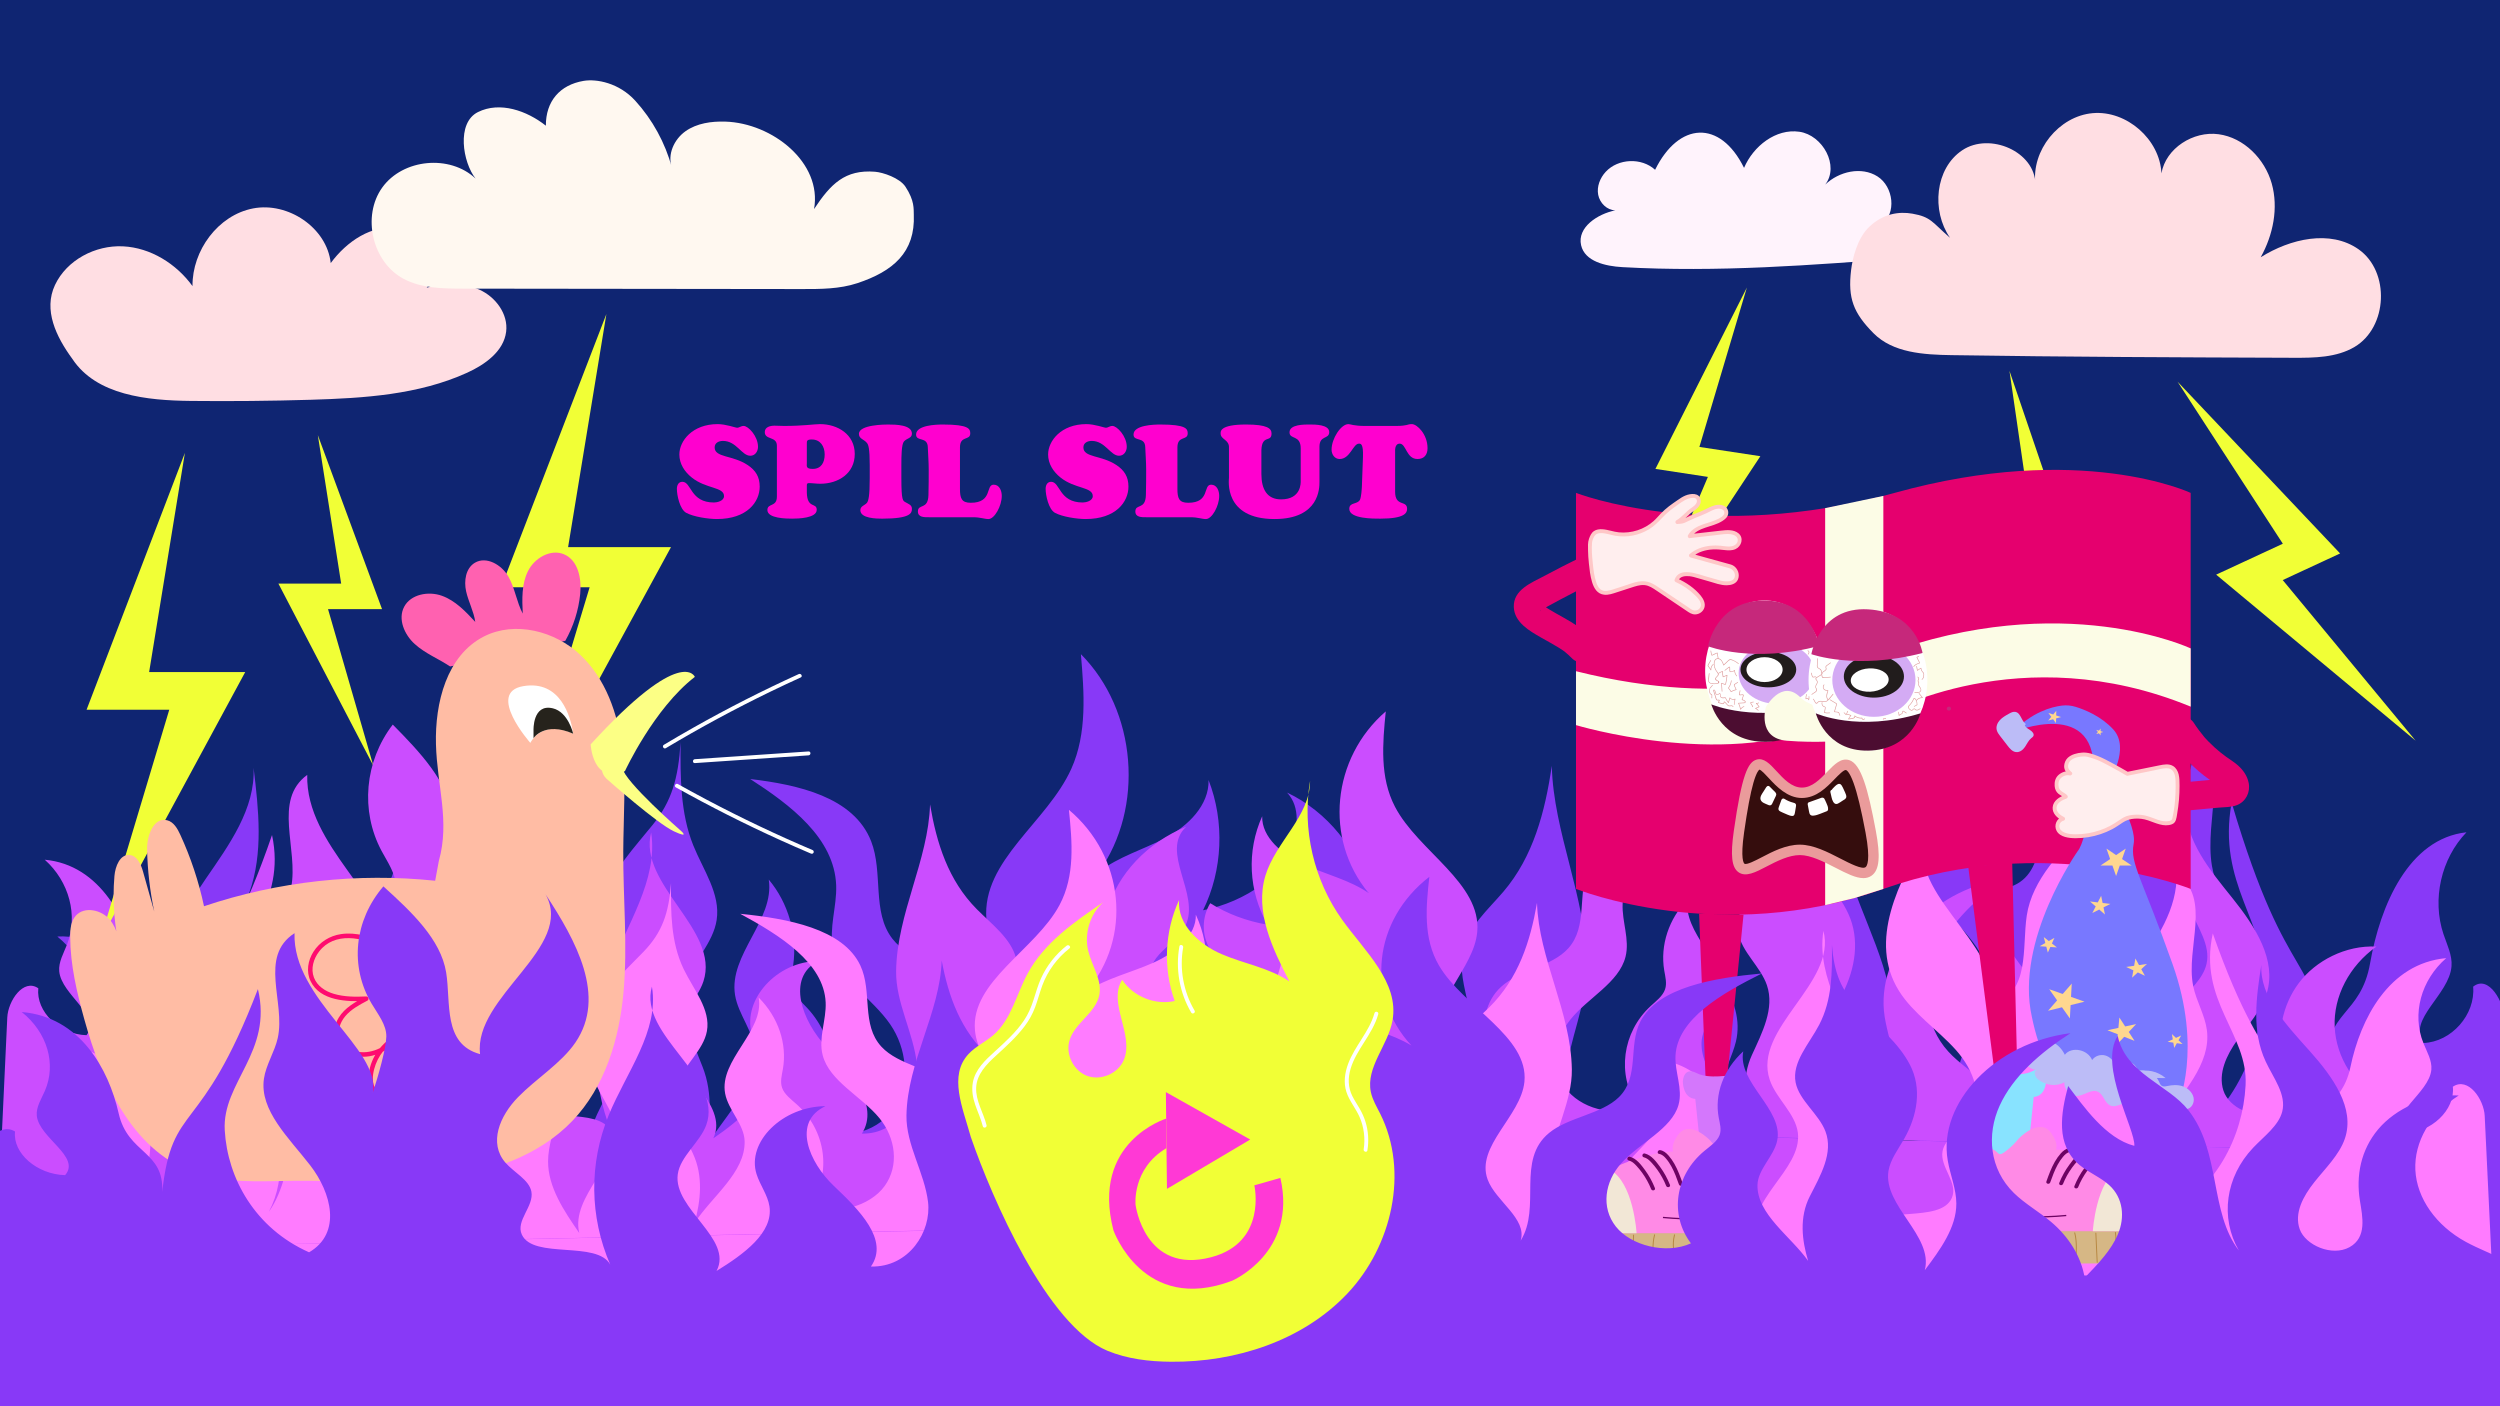 <?xml version="1.0" encoding="UTF-8"?><svg id="Tabt_la" xmlns="http://www.w3.org/2000/svg" width="1920" height="1080" viewBox="0 0 1920 1080"><rect x="0" y="0" width="1920" height="1080" fill="#333333" stroke="none"/><defs><style>.cls-1{fill:#fff8f0;}.cls-2{fill:#f1ff36;}.cls-3{fill:#e237a9;}.cls-4{fill:#d4abf4;}.cls-5{fill:#7878ff;}.cls-6{fill:#ff39d5;}.cls-7{fill:#ffd78f;}.cls-8{fill:#ff7bff;}.cls-9{fill:#c6287b;}.cls-10{fill:#fcfce6;}.cls-11{fill:#ff8ae6;}.cls-12{fill:#fcff85;}.cls-13{fill:#fff3fc;}.cls-14{fill:#8839f7;}.cls-15{fill:#fee;}.cls-16{fill:#ea9b9b;}.cls-17{fill:#af0e0e;}.cls-18{fill:#88e3ff;}.cls-19{fill:#e5006e;}.cls-20{fill:#0f2572;}.cls-21{fill:#d6b785;}.cls-22{fill:#b78741;}.cls-23{fill:#fff;}.cls-24{fill:#d477fc;}.cls-25{fill:#6d0363;}.cls-26{fill:#ff61b0;}.cls-27{fill:#350d0d;}.cls-28{fill:#ffc7c7;}.cls-29{opacity:.44;}.cls-30{fill:#211c1c;}.cls-31{fill:#26231c;}.cls-32{fill:#f2e7d6;}.cls-33{fill:#ffbca4;}.cls-34{fill:#cb4dff;}.cls-35{fill:#ff0b6f;}.cls-36{fill:#ffdee3;}.cls-37{fill:#bcbcf7;}.cls-38{fill:#ff00cf;}.cls-39{fill:#4c0d31;}</style></defs><rect class="cls-20" x="-5.11" y="-5.89" width="1932.25" height="1009.08" rx="12" ry="12"/><path class="cls-14" d="M-13.69,908.91c6.87-22.33,33.07-30.86,52.16-44.34,22.88-16.15,37.61-43.3,38.68-71.29,1.07-27.99-11.54-56.18-33.12-74.03,24.44-1.42,48.23,13.01,61.53,33.57,13.3,20.55,16.99,46.3,13.95,70.6-2.05,16.4-5.5,36.67,7.92,46.33,13.33,9.59,33.65-1.96,38.02-17.79,4.37-15.83-2.49-32.56-11.06-46.57s-19.15-27.26-23.36-43.13c-8.07-30.46,9.13-61.47,27.03-87.41,17.89-25.94,38.08-53.7,36.7-85.18,3.87,32.06,7.6,65.5-3.3,95.89-5.86,16.33-15.98,32.67-12.64,49.7,2.73,13.95,13.85,24.41,22.23,35.89,21.09,28.91,25.39,69.23,10.87,101.94,22.56-38.18,13.58-98.02,38.58-139.21,15.55-25.63,47.9-36.11,53.94-73.75,14.84,29.89-13.66,93.15-12.68,109.12,21.97-7.33,38.86-39.37,50.53-59.37,5.52,26.87,9.83,58.45-8.86,78.53-6.82,7.32-16.04,12.15-22.49,19.8-10.92,12.95-11.92,32.06-6.81,48.22s15.42,30.07,25.56,43.64c2.64-20.53,11.75-40.19,25.7-55.47,9.05-9.91,20.04-18.01,28.33-28.56,18.75-23.88,20.92-57.98,10.88-86.64-10.04-28.66-30.8-52.45-54.12-71.89,57.24,9.33,101.39,68.79,93.76,126.29-1.89,14.28-6.52,28.24-6.57,42.64-.08,23.77,12.18,45.61,24.09,66.18-6.83-34.1,32.08-64.02,27.72-98.53-1.41-11.14-7.26-21.13-11.8-31.4-10.26-23.18-13.97-50.36-4.55-73.89,8.58-21.43,23.68-37.48,38.21-55.42s19.63-35.67,21.35-63.39c-.2,26.78-.26,54.36,9.73,79.21,7.59,18.88,21.05,37.24,17.98,57.35-2.7,17.71-17.7,31.17-22.75,48.36-6.28,21.4,3.78,43.71,11.95,64.46s5.99,43.84,1.26,64.06c13.27-24.41,39.26-46.46,38.7-75.4-.3-15.58-12.6-28.54-15.05-43.92-4.94-30.97,30.55-57.57,25.91-88.58,15.12,18.01,22.11,42.6,18.73,65.87-.84,5.76-2.27,11.7-.64,17.29,1.81,6.23,7.03,10.73,11.46,15.47,22.53,24.13,26.97,63.29,10.42,91.85,19.03,11.21,45.94,2.2,57.37-16.7,11.43-18.9,8.48-44.36-4.02-62.56-13.89-20.23-38.64-34.06-43.85-58.04-3.47-15.98,2.91-32.45,2.3-48.78-1.38-36.45-35.38-61.86-66.02-81.65,36.41,4.36,79.5,13.63,92.86,47.78,9.43,24.1.44,54.49,16.34,74.9,13.21,16.96,38.56,19.78,53.27,35.46,25.39,27.06,5.77,73.47,21.79,106.94-5.17-21.87,19.18-39.12,25.23-60.76,9.23-32.98-25.46-62.62-28.11-96.77-3.49-45.07,46.77-74.26,65.27-115.5,12.18-27.14,9.86-58.29,7.31-87.93,42.95,43.12,49.06,117.89,13.68,167.41,15.16-12.05,34.48-17.31,51.57-26.43,17.08-9.12,33.28-24.93,32.81-44.29,12.46,31.99,10.89,69.17-4.24,99.99,16.35-3.21,31.98-10.03,45.46-19.83,6.74,12.99,6.86,29.21.32,42.3-6.12,12.25-17.97,24.94-12.35,37.43,6,13.32,25.2,11.65,39.29,7.77,6.51-1.79,13.47-3.87,17.63-9.18,6.97-8.89,2.62-22.21-4.38-31.07-7-8.86-16.48-16.09-20.83-26.51-12.15-29.11,20.67-67.98-.59-91.28,30.9,14.67,54.55,43.81,62.53,77.07,2.19,9.13,3.34,18.73,8.04,26.86,6.51,11.26,18.8,17.93,26.69,28.27,17.54,22.99,8.91,55.73-.47,83.09-6.57,19.16-13.14,38.33-19.71,57.49"/><path class="cls-14" d="M1066.1,881.89c24.37,2.65,47.71-14.99,57.73-37.36s8.96-48.22,3.88-72.2c-2.97-14.02-7.25-28.42-4.17-42.41,3.98-18.08,19.12-31.1,31.13-45.19,22.82-26.74,31.95-61.19,37.1-96.57,1.31,51.67,26.28,100.49,26.92,153.62.35,29.24-13.82,56.8-16.48,85.92-2.67,29.12,14.4,64.93,43.63,63.97-14.26-26.54,9.31-56.55,28.29-79.95,18.97-23.4,32.17-63.48,6.43-79.14,32.73.23,60.31,35.52,52.63,67.34-2.62,10.86-8.56,20.86-9.86,31.96-3.07,26.28,19.73,47.64,40.4,64.16-13.01-32.01,33.21-61.48,29.62-95.84-1.86-17.84-16.85-31.59-21.75-48.85-13.43-47.38,52.12-89.27,41.47-137.36-5.74,44.04,19.68,85.26,33.03,127.62,15.1,47.92,14.66,100.61-1.24,148.27,9.92-24.22,58.69-5.17,67.51-29.81,4.98-13.92-9.54-28.33-7.24-42.94,1.83-11.61,13.33-18.81,19.84-28.6,12.93-19.42,4.37-46.19-9.64-64.84-14.01-18.65-33.05-33.64-43.87-54.3-23.96-45.77-.47-100.98,22.86-147.07-22.9,52.64,55.23,101.47,49.95,158.64,28.54-10.06,22.14-51.08,25.91-81.1,4.12-32.85,26.48-60.08,47.93-85.31,22.38,33.94,25.86,79.52,8.91,116.46-4.82,10.51-11.31,20.92-11.16,32.48.15,11.56,6.15,39.32,10.3,55.45-5.93-43.43,61.31-92,59.82-157.98,27.63,23.36,6.73,68.28,12.78,103.96,2.34,13.77,9.02,26.59,10.57,40.47,3.5,31.39-19.14,58.71-35.32,85.84-16.18,27.13-24.33,67.22.82,86.32,41.3-23.84,62.3-73.39,64.41-121.04,2.11-47.64-36.86-77.5-25.33-140.09,43.97,149.09,65.38,110.3,73.07,201.31-1.5-41.37,26.18-37.32,33.28-78.1,7.68-44.09,29.51-95.62,74-100.43-19.51,20.22-26.59,51.56-17.68,78.2,2.72,8.13,6.86,16.2,6.18,24.74-1.75,22.01-33.87,40.5-21.64,58.89,21.53-.73,40.16-21.8,38.25-43.27,11.85-9.5,24.01,11.71,24.61,26.89,4.96,123.58,9.91,247.16,14.87,370.74,1.01,25.08.26,54.19-19.49,69.68-11.8,9.25-27.61,11.09-42.54,12.5-241.31,22.74-484.31,21.98-726.5,12.29-209.74-8.4-419.39-23.48-629.28-20.99-167.76,1.99-335.7,15.22-503.11,4.23-18.79-1.23-38.76-3.21-53.62-14.78-21.24-16.54-25.09-46.76-25.62-73.68-1.67-85.44,17.01-155.9,47.61-235.7"/><path class="cls-34" d="M1880.95,884.93c-6.65-18.6-32.01-25.7-50.48-36.93-22.14-13.45-36.4-36.06-37.43-59.37s11.17-46.79,32.05-61.66c-23.66-1.18-46.68,10.84-59.55,27.96-12.88,17.12-16.45,38.56-13.51,58.8,1.99,13.66,5.32,30.54-7.67,38.58-12.9,7.98-32.57-1.63-36.79-14.81-4.23-13.18,2.41-27.12,10.7-38.79,8.29-11.67,18.53-22.7,22.6-35.92,7.81-25.37-8.84-51.2-26.16-72.8-17.32-21.6-36.86-44.72-35.52-70.94-3.75,26.7-7.36,54.55,3.19,79.87,5.67,13.6,15.46,27.21,12.23,41.39-2.65,11.62-13.41,20.33-21.51,29.89-20.41,24.08-24.58,57.66-10.52,84.9-21.83-31.8-13.15-81.63-37.34-115.94-15.05-21.35-46.36-30.07-52.21-61.42-14.36,24.89,13.22,77.58,12.27,90.88-21.26-6.1-37.61-32.79-48.91-49.45-5.34,22.38-9.51,48.68,8.57,65.41,6.6,6.1,15.53,10.12,21.77,16.49,10.57,10.79,11.53,26.7,6.59,40.16-4.94,13.46-14.92,25.04-24.73,36.35-2.55-17.1-11.37-33.47-24.88-46.2-8.76-8.26-19.4-15-27.42-23.79-18.15-19.89-20.25-48.29-10.53-72.16,9.72-23.87,29.81-43.68,52.38-59.88-55.4,7.77-98.12,57.29-90.74,105.18,1.83,11.89,6.31,23.52,6.36,35.51.08,19.8-11.79,37.99-23.31,55.12,6.61-28.4-31.05-53.32-26.83-82.06,1.36-9.28,7.03-17.6,11.42-26.16,9.93-19.31,13.52-41.94,4.4-61.54-8.3-17.85-22.92-31.22-36.98-46.16-14.06-14.94-19-29.71-20.67-52.8.19,22.3.25,45.27-9.41,65.97-7.34,15.72-20.37,31.01-17.4,47.76,2.62,14.75,17.14,25.96,22.01,40.27,6.07,17.82-3.66,36.41-11.56,53.69-7.9,17.28-5.8,36.51-1.22,53.35-12.84-20.33-38-38.7-37.45-62.79.29-12.97,12.19-23.77,14.57-36.58,4.79-25.79-29.57-47.95-25.07-73.78-14.64,15-21.4,35.48-18.12,54.86.81,4.79,2.19,9.75.62,14.4-1.75,5.19-6.81,8.94-11.09,12.89-21.8,20.1-26.1,52.71-10.09,76.5-18.42,9.34-44.46,1.83-55.52-13.91-11.06-15.74-8.21-36.94,3.89-52.11,13.44-16.85,37.4-28.36,42.44-48.33,3.36-13.31-2.82-27.02-2.22-40.63,1.33-30.35,34.25-51.52,63.89-68-35.24,3.64-76.94,11.35-89.87,39.79-9.12,20.07-.42,45.38-15.81,62.38-12.79,14.13-37.32,16.47-51.56,29.53-24.58,22.53-5.59,61.19-21.09,89.07,5-18.21-18.56-32.58-24.42-50.6-8.93-27.47,24.64-52.15,27.2-80.59,3.37-37.54-45.26-61.85-63.17-96.2-11.79-22.61-9.54-48.54-7.07-73.23-41.57,35.92-47.48,98.18-13.24,139.43-14.67-10.03-33.37-14.42-49.91-22.01-16.53-7.59-32.21-20.76-31.76-36.88-12.06,26.64-10.54,57.61,4.1,83.28-15.82-2.67-30.95-8.35-44-16.51-6.52,10.82-6.64,24.33-.31,35.23,5.92,10.2,17.39,20.78,11.95,31.17-5.81,11.1-24.39,9.7-38.03,6.47-6.3-1.49-13.04-3.22-17.06-7.65-6.74-7.41-2.54-18.49,4.24-25.88,6.78-7.38,15.95-13.4,20.16-22.08,11.76-24.25-20.01-56.62.58-76.02-29.91,12.22-52.79,36.49-60.52,64.19-2.12,7.6-3.24,15.6-7.78,22.37-6.3,9.38-18.2,14.93-25.83,23.55-16.98,19.14-8.62,46.42.46,69.2,6.36,15.96,12.72,31.92,19.08,47.88"/><path class="cls-34" d="M835.9,862.43c-23.58,2.21-46.17-12.48-55.88-31.11-9.7-18.63-8.67-40.16-3.75-60.13,2.87-11.67,7.02-23.67,4.04-35.32-3.85-15.06-18.5-25.91-30.13-37.63-22.09-22.27-30.92-50.96-35.91-80.43-1.27,43.03-25.43,83.69-26.05,127.94-.34,24.35,13.37,47.31,15.95,71.56,2.58,24.25-13.94,54.08-42.22,53.28,13.8-22.11-9.01-47.1-27.38-66.59s-31.14-52.87-6.23-65.91c-31.68.19-58.37,29.58-50.94,56.08,2.54,9.04,8.29,17.38,9.54,26.62,2.98,21.89-19.09,39.68-39.1,53.43,12.59-26.66-32.14-51.2-28.67-79.82,1.8-14.86,16.31-26.31,21.05-40.68,13-39.46-50.45-74.35-40.14-114.4,5.55,36.68-19.05,71.01-31.97,106.28-14.61,39.91-14.19,83.79,1.2,123.49-9.6-20.17-56.8-4.3-65.34-24.83-4.82-11.6,9.23-23.59,7.01-35.76-1.77-9.67-12.9-15.67-19.2-23.82-12.51-16.17-4.23-38.47,9.33-54,13.56-15.53,31.99-28.02,42.46-45.23,23.19-38.12.46-84.1-22.13-122.49,22.16,43.85-53.45,84.51-48.34,132.12-27.62-8.38-21.43-42.54-25.08-67.55-3.99-27.36-25.63-50.04-46.38-71.05-21.66,28.26-25.03,66.22-8.62,96.99,4.67,8.75,10.95,17.42,10.8,27.05-.14,9.63-5.95,32.75-9.97,46.18,5.74-36.17-59.34-76.62-57.9-131.58-26.74,19.46-6.51,56.87-12.37,86.58-2.26,11.46-8.73,22.15-10.23,33.7-3.38,26.15,18.53,48.9,34.19,71.49,15.66,22.59,23.55,55.98-.8,71.89-39.98-19.86-60.3-61.13-62.34-100.81-2.04-39.68,35.68-64.55,24.51-116.68-42.56,124.17-63.28,91.86-70.72,167.66,1.45-34.46-25.33-31.08-32.21-65.05-7.43-36.72-28.56-79.64-71.62-83.64,18.88,16.84,25.74,42.94,17.11,65.13-2.63,6.77-6.63,13.49-5.98,20.6,1.69,18.33,32.78,33.73,20.94,49.04-20.84-.61-38.87-18.16-37.02-36.03-11.47-7.91-23.23,9.75-23.82,22.39-4.8,102.92-9.59,205.85-14.39,308.77-.97,20.89-.25,45.13,18.86,58.03,11.42,7.71,26.72,9.24,41.17,10.41,233.55,18.94,468.73,18.31,703.13,10.23,202.99-6.99,405.9-19.56,609.04-17.48,162.36,1.66,324.9,12.67,486.93,3.52,18.19-1.03,37.51-2.68,51.89-12.31,20.56-13.78,24.29-38.94,24.8-61.36,1.62-71.16-16.46-129.84-46.08-196.3"/><path class="cls-8" d="M-17.82,960.52c6.83-18.6,32.87-25.7,51.84-36.93,22.74-13.45,37.38-36.06,38.45-59.37,1.06-23.31-11.47-46.79-32.92-61.66,24.3-1.18,47.94,10.84,61.16,27.96,13.22,17.12,16.89,38.56,13.87,58.8-2.04,13.66-5.46,30.54,7.88,38.58,13.25,7.98,33.45-1.63,37.79-14.81,4.34-13.18-2.48-27.12-10.99-38.79-8.51-11.67-19.03-22.7-23.22-35.92-8.02-25.37,9.08-51.2,26.87-72.8,17.79-21.6,37.85-44.72,36.48-70.94,3.85,26.7,7.55,54.55-3.28,79.87-5.82,13.6-15.88,27.21-12.57,41.39,2.72,11.62,13.77,20.33,22.1,29.89,20.97,24.08,25.24,57.66,10.81,84.9,22.42-31.8,13.5-81.63,38.35-115.94,15.46-21.35,47.61-30.07,53.62-61.42,14.75,24.89-13.58,77.58-12.6,90.88,21.84-6.1,38.63-32.79,50.23-49.45,5.48,22.38,9.77,48.68-8.81,65.41-6.78,6.1-15.95,10.12-22.36,16.49-10.85,10.79-11.84,26.7-6.77,40.16,5.07,13.46,15.33,25.04,25.4,36.35,2.62-17.1,11.67-33.47,25.55-46.2,9-8.26,19.92-15,28.16-23.79,18.64-19.89,20.8-48.29,10.82-72.16-9.98-23.87-30.61-43.68-53.8-59.88,56.9,7.77,100.78,57.29,93.2,105.18-1.88,11.89-6.48,23.52-6.53,35.51-.08,19.8,12.11,37.99,23.95,55.12-6.79-28.4,31.89-53.32,27.55-82.06-1.4-9.28-7.22-17.6-11.73-26.16-10.19-19.31-13.89-41.94-4.52-61.54,8.53-17.85,23.54-31.22,37.98-46.16,14.44-14.94,19.51-29.71,21.22-52.8-.2,22.3-.26,45.27,9.67,65.97,7.54,15.72,20.92,31.01,17.87,47.76-2.69,14.75-17.6,25.96-22.61,40.27-6.24,17.82,3.76,36.41,11.87,53.69,8.11,17.28,5.96,36.51,1.25,53.35,13.19-20.33,39.02-38.7,38.46-62.79-.3-12.97-12.52-23.77-14.96-36.58-4.91-25.79,30.37-47.95,25.75-73.78,15.03,15,21.98,35.48,18.61,54.86-.83,4.79-2.25,9.75-.64,14.4,1.8,5.19,6.99,8.94,11.39,12.89,22.39,20.1,26.81,52.71,10.36,76.5,18.92,9.34,45.66,1.83,57.02-13.91,11.36-15.74,8.43-36.94-4-52.11-13.81-16.85-38.41-28.36-43.58-48.33-3.45-13.31,2.9-27.02,2.28-40.63-1.37-30.35-35.17-51.52-65.62-68,36.19,3.64,79.02,11.35,92.3,39.79,9.37,20.07.43,45.38,16.24,62.38,13.13,14.13,38.33,16.47,52.95,29.53,25.24,22.53,5.74,61.19,21.66,89.07-5.14-18.21,19.07-32.58,25.08-50.6,9.17-27.47-25.31-52.15-27.94-80.59-3.47-37.54,46.49-61.85,64.88-96.2,12.1-22.61,9.8-48.54,7.26-73.23,42.7,35.92,48.77,98.18,13.6,139.43,15.07-10.03,34.28-14.42,51.26-22.01s33.08-20.76,32.62-36.88c12.39,26.64,10.82,57.61-4.21,83.28,16.25-2.67,31.79-8.35,45.18-16.51,6.7,10.82,6.82,24.33.32,35.23-6.08,10.2-17.86,20.78-12.27,31.17,5.97,11.1,25.05,9.7,39.06,6.47,6.47-1.49,13.39-3.22,17.53-7.65,6.92-7.41,2.61-18.49-4.35-25.88-6.96-7.38-16.38-13.4-20.71-22.08-12.08-24.25,20.55-56.62-.59-76.02,30.72,12.22,54.22,36.49,62.16,64.19,2.18,7.6,3.32,15.6,7.99,22.37,6.47,9.38,18.69,14.93,26.53,23.55,17.44,19.14,8.85,46.42-.47,69.2-6.53,15.96-13.06,31.92-19.59,47.88"/><path class="cls-8" d="M1055.5,938.02c24.22,2.21,47.42-12.48,57.39-31.11,9.96-18.63,8.9-40.16,3.85-60.13-2.95-11.67-7.21-23.67-4.15-35.32,3.95-15.06,19-25.91,30.95-37.63,22.68-22.27,31.76-50.96,36.88-80.43,1.3,43.03,26.12,83.69,26.76,127.94.35,24.35-13.73,47.31-16.39,71.56-2.65,24.25,14.32,54.08,43.37,53.28-14.17-22.11,9.26-47.1,28.12-66.59,18.86-19.49,31.98-52.87,6.39-65.91,32.54.19,59.95,29.58,52.31,56.08-2.61,9.04-8.51,17.38-9.8,26.62-3.06,21.89,19.61,39.68,40.15,53.43-12.93-26.66,33.01-51.2,29.44-79.82-1.85-14.86-16.75-26.31-21.61-40.68-13.35-39.46,51.81-74.35,41.22-114.4-5.7,36.68,19.57,71.01,32.83,106.28,15.01,39.91,14.57,83.79-1.23,123.49,9.86-20.17,58.34-4.3,67.1-24.83,4.95-11.6-9.48-23.59-7.19-35.76,1.82-9.67,13.25-15.67,19.72-23.82,12.85-16.17,4.34-38.47-9.58-54-13.93-15.53-32.85-28.02-43.6-45.23-23.81-38.12-.47-84.1,22.73-122.49-22.76,43.85,54.9,84.51,49.65,132.12,28.37-8.38,22.01-42.54,25.75-67.55,4.1-27.36,26.32-50.04,47.64-71.05,22.24,28.26,25.71,66.22,8.85,96.99-4.79,8.75-11.24,17.42-11.09,27.05.15,9.63,6.11,32.75,10.24,46.18-5.9-36.17,60.94-76.62,59.46-131.58,27.47,19.46,6.69,56.87,12.71,86.58,2.32,11.46,8.97,22.15,10.51,33.7,3.48,26.15-19.03,48.9-35.11,71.49-16.08,22.59-24.19,55.98.82,71.89,41.06-19.86,61.93-61.13,64.02-100.81,2.09-39.68-36.64-64.55-25.18-116.68,43.71,124.17,64.99,91.86,72.63,167.66-1.49-34.46,26.02-31.08,33.08-65.05,7.63-36.72,29.33-79.64,73.56-83.64-19.39,16.84-26.43,42.94-17.57,65.13,2.7,6.77,6.81,13.49,6.14,20.6-1.74,18.33-33.66,33.73-21.51,49.04,21.4-.61,39.92-18.16,38.02-36.03,11.78-7.91,23.86,9.75,24.47,22.39,4.93,102.92,9.85,205.85,14.78,308.77,1,20.89.26,45.13-19.37,58.03-11.73,7.71-27.45,9.24-42.28,10.41-239.87,18.94-481.4,18.31-722.14,10.23-208.48-6.99-416.87-19.56-625.51-17.48-166.75,1.66-333.68,12.67-500.09,3.52-18.68-1.03-38.52-2.68-53.3-12.31-21.12-13.78-24.94-38.94-25.47-61.36-1.66-71.16,16.91-129.84,47.33-196.3"/><path class="cls-36" d="M55.58,275.65c-12.54-17.11-22.38-37.6-13.34-56.79,9.04-19.19,30.98-30.69,52.17-29.68,21.19,1.01,40.97,13.36,53.43,30.53-.26-27.34,19.61-54.42,46.46-59.63,26.84-5.21,56.77,14.78,59.7,41.96,12.12-16.49,31.64-29.96,51.85-26.73s35.07,29.98,21.83,45.59c13.34-3.21,27.85-4.03,40.39,1.52,12.55,5.55,22.37,18.76,20.65,32.37-1.91,15.05-16.2,25.21-30.01,31.49-37.21,16.91-79.14,19.51-119.99,20.74-30.72.92-61.46,1.22-92.19.89-33.56-.36-72.43-4.28-90.95-32.26"/><path class="cls-13" d="M1271.11,130.39c-10.35-9.49-28.38-8.75-37.92,1.56-4.36,4.71-6.97,11.33-5.78,17.64s6.75,11.85,13.16,11.96c-13.7,2.76-29.37,13.1-26.3,26.74,2.83,12.58,18.82,16.14,31.69,16.87,72.84,4.12,145.84-1.51,218.58-7.14,6.16-.48,12.57-1.03,17.88-4.18s9.13-9.74,7.07-15.57c-2.21-6.24-9.68-8.72-16.26-9.35-9.57-.92-19.33.3-28.37,3.57,11.95-8.41,9.38-29.16-2.94-36.99-12.33-7.84-29.64-3.88-40.14,6.28,11.09-14.42-1.89-38.01-19.89-40.6s-35.34,11.01-42.46,27.75c-18.44-37.38-50.23-35.22-68.31,1.48"/><path class="cls-1" d="M365.23,137.12c-19.75-18.62-55.76-15.18-71.62,6.84s-7.72,57.27,16.21,70.1c13.8,7.4,30.18,7.59,45.84,7.61,86.72.11,173.45.21,260.17.32,14.34.02,28.97,0,42.58-4.51,27.47-9.09,44.62-23.71,43.39-52.63-.18-4.3.71-10.62-6.39-21.43-4.48-6.82-17.3-11.04-23.4-11.53-23.04-1.84-34.06,9.38-46.81,28.66,6.38-35.65-31.97-66.03-68.17-67.16-10.66-.33-21.85,1.23-30.56,7.39s-14.11,17.86-10.46,27.88c-5.16-19.01-14.89-36.77-28.15-51.34-12.49-13.72-29.74-16.89-39.66-15.21-18.29,3.09-29.08,15.71-28.97,34.42-14.68-11.61-35.35-18.79-52.12-10.48-16.77,8.31-11.73,38.67-1.87,51.07"/><path class="cls-36" d="M1497.6,182.62c-13.8-11.96-14.43-16-28.92-18.53-10.19-1.78-22.31-.09-33,10.02-9.37,8.85-12.98,24.46-14.04,33.34-2.6,21.67,1.82,32.89,17.16,48.42,15,15.19,38.67,16.54,60.01,16.88,87.48,1.39,174.98,1.71,262.47,2.03,16.11.06,33.11-.11,46.98-8.31,25.56-15.11,27.44-57.86,3.17-74.97-21.81-15.37-52.61-8.12-75.2,6.07,9.53-17.14,13.77-37.83,8.44-56.7-5.34-18.87-21.34-35.13-40.77-37.78-19.43-2.65-40.59,10.72-43.91,30.04-1.18-26.1-26.74-48.49-52.76-46.23-26.02,2.26-47.34,28.73-43.99,54.64-.3-25.22-35.15-40.14-56.16-26.18-21.01,13.96-23.89,46.55-9.47,67.25"/><polygon class="cls-2" points="1341.6 220.81 1271.37 360.12 1311.66 366.26 1257.83 492.93 1351.96 350.37 1305.14 343.25 1341.6 220.81"/><polygon class="cls-2" points="1543.27 284.8 1580.46 394.01 1549.19 394.01 1575.39 492.2 1520.46 377.98 1556.79 377.98 1543.27 284.8"/><path class="cls-19" d="M1210.37,378.55s101.65,39.81,244.65,0c143-39.81,227.42,0,227.42,0v304.14s-110.27-44.59-236.04,0c-125.77,44.59-236.04,0-236.04,0v-304.14Z"/><path class="cls-10" d="M1401.72,390.26v125.23s-70.75,30.26-191.35,0v41.4s110.48,33.44,191.35,0v138.28l22.58-5.48,22.11-7v-133.76s105.1-60.21,236.04-6.22v-44.74s-98.21-46.18-236.04,4.78v-121.89l-44.69,9.4Z"/><ellipse class="cls-23" cx="1355.17" cy="515.38" rx="45.62" ry="54.25"/><ellipse class="cls-4" cx="1364.48" cy="517.02" rx="29.21" ry="23.53"/><ellipse class="cls-30" cx="1358.08" cy="514.23" rx="21.42" ry="13.66"/><ellipse class="cls-23" cx="1355.17" cy="514.27" rx="13.88" ry="9.56"/><path class="cls-39" d="M1314.27,540.92s34.01,14.82,84.31,0c0,0-7.82,28.25-42.15,28.78s-42.15-28.78-42.15-28.78Z"/><path class="cls-10" d="M1422.74,539.99s-26.22,9.32-40.34-4.66c-14.12-13.98-26.22,7.7-26.22,7.7,0,0-7.06,23.99,16.13,25.85,23.19,1.86,42.35,0,42.35,0l8.07-28.89Z"/><ellipse class="cls-23" cx="1434.58" cy="522.24" rx="45.62" ry="54.25"/><ellipse class="cls-4" cx="1439.15" cy="522.24" rx="31.95" ry="28.29"/><ellipse class="cls-30" cx="1439.15" cy="519.55" rx="23.1" ry="16.23"/><ellipse class="cls-23" cx="1435.95" cy="522.24" rx="14.56" ry="8.97" transform="translate(-22.3 65.97) rotate(-2.61)"/><path class="cls-39" d="M1394.53,547.82s32.44,14.76,80.44,0c0,0-7.46,28.14-40.22,28.67-32.76.53-40.22-28.67-40.22-28.67Z"/><path class="cls-9" d="M1391.12,502.41s34.37,12.43,85.4-.92c0,0-4.78-31.45-41.99-33.53-37.22-2.08-43.4,34.45-43.4,34.45Z"/><path class="cls-9" d="M1311.77,496.33s34.4,13.48,85.48-.35c0,0-6.26-34.52-42.03-34.74-37.36-.23-43.45,35.09-43.45,35.09Z"/><path class="cls-27" d="M1436.7,638.75c11.56,61.85-26.45,13.94-54.39,13.94s-54.66,41.24-46.79-13.94c13.56-95.05,20.42-29.89,48.36-29.89,27.94,0,35.19-64.49,52.83,29.89Z"/><path class="cls-16" d="M1431.08,674.4c-5.94,0-13.2-3.74-21.25-7.88-8.95-4.6-19.09-9.82-27.52-9.82s-17.64,4.64-25.49,8.74c-8.62,4.5-16.07,8.39-21.66,4.43-5.24-3.71-6.28-12.88-3.6-31.68,6.19-43.43,10.88-52.75,17.34-54.76,5.72-1.78,10.42,3.33,15.4,8.74,5.48,5.95,11.7,12.7,19.57,12.7s13.95-6.46,19.47-12.16c5.4-5.58,10.51-10.85,16.73-8.98,9.23,2.78,14.53,22.01,20.56,54.29,3.69,19.73,2.77,30-3.06,34.34-1.92,1.43-4.1,2.04-6.49,2.04ZM1382.3,648.7c10.37,0,21.43,5.69,31.18,10.71,7.4,3.81,16.62,8.54,19.3,6.54,1.01-.75,4-4.89-.03-26.46h0c-3.31-17.69-6.32-30.18-9.21-38.18-3.16-8.73-5.38-9.79-5.79-9.92-1.56-.47-5.84,3.96-8.68,6.88-6.29,6.5-14.13,14.59-25.22,14.59s-19.52-8.83-25.45-15.28c-2.31-2.51-5.79-6.29-7.18-6.5-.33.2-2.18,1.65-4.63,10.2-2.29,8-4.62,20.44-7.13,38.03-2.93,20.58-.26,23.62.3,24.02,1.6,1.13,8.67-2.55,13.34-4.99,8.23-4.3,18.48-9.64,29.19-9.64Z"/><path class="cls-23" d="M1357.72,605.38c-1.07,1.69-2.14,3.39-3.21,5.08-.68,1.08-1.38,2.36-.83,3.49.41.85,1.42,1.36,2.37,1.79.92.41,1.85.8,2.78,1.2.18.08.4.15.57.06.11-.06.16-.16.21-.26.97-2.05,1.95-4.1,2.92-6.16.07-.15.14-.3.14-.46,0-.28-.23-.52-.44-.73-1.43-1.43-2.86-2.86-4.29-4.3"/><path class="cls-23" d="M1356.42,604.62c-.66,1.04-1.32,2.08-1.97,3.12-.61.96-1.29,1.91-1.8,2.93s-.89,2.31-.5,3.49c.38,1.12,1.28,1.92,2.3,2.46s2.15.98,3.23,1.44c.51.22,1.02.49,1.59.47.83-.02,1.4-.56,1.74-1.26.55-1.13,1.08-2.26,1.61-3.4l.71-1.49c.29-.61.69-1.25.8-1.92.25-1.5-1.21-2.53-2.15-3.47-.99-.99-1.98-1.98-2.97-2.97-1.37-1.37-3.49.75-2.12,2.12.82.83,1.65,1.65,2.47,2.48.38.39.77.77,1.15,1.16.2.2.42.52.66.66.13.14.17.18.11.11.07-.76.04-.97-.09-.63-.33.44-.52,1.09-.76,1.59l-.71,1.49-.71,1.49-.4.85-.2.42c-.12.22-.14.28-.07.17l.66-.39c.19-.06.46.11.22-.06-.14-.1-.38-.16-.54-.23-.24-.1-.48-.2-.71-.3-.59-.25-1.19-.5-1.76-.79-.43-.21-.82-.41-1.1-.73-.15-.17-.17-.43-.07-.76.32-1.08,1.15-2.08,1.74-3.02.74-1.17,1.48-2.34,2.22-3.52,1.03-1.64-1.56-3.14-2.59-1.51h0Z"/><path class="cls-23" d="M1369.5,614.91c-.69,1.91-1.38,3.82-2.07,5.74-.1.27-.19.57-.03.82.1.16.3.27.49.37,1.44.74,2.94,1.38,4.44,2.02,1.3.56,2.63,1.12,4.06,1.3.11.01.24.02.33-.05.06-.05.08-.12.09-.2.44-2.05.8-4.12,1.07-6.19.02-.19.04-.4-.11-.53-.1-.09-.24-.12-.38-.15-2.81-.66-5.47-1.77-7.8-3.28"/><path class="cls-23" d="M1368.05,614.51c-.44,1.21-.87,2.42-1.31,3.63l-.62,1.72c-.27.76-.47,1.53-.05,2.28.34.61.91.91,1.51,1.21s1.16.56,1.75.82c1.2.54,2.41,1.07,3.62,1.56,1.09.44,2.36.94,3.55.94,1.74,0,1.87-1.85,2.11-3.14s.45-2.53.63-3.8c.1-.72.3-1.5-.09-2.18-.43-.73-1.15-.9-1.91-1.09-2.48-.64-4.73-1.61-6.9-2.99-.68-.44-1.66-.14-2.05.54-.42.72-.15,1.61.54,2.05,1.32.85,2.71,1.54,4.16,2.14.69.28,1.39.54,2.1.76.36.11.72.22,1.08.31.18.05.36.1.55.14.09.02.18.04.27.07.18.05.18.05.02,0l-.54-.54s-.06-.42-.07-.42c.02,0-.05.36-.06.4-.04.27-.08.53-.12.8-.09.57-.18,1.13-.28,1.7-.09.53-.19,1.06-.29,1.6-.05.27-.1.53-.16.8-.03.13-.05.27-.08.4-.01.07-.03.13-.04.2-.04.15-.03.13.04-.06l.54-.54-.1.05.76-.2c-.15,0-.15.01-.02.03l-.19-.03c-.22-.04-.43-.08-.64-.13-.36-.09-.72-.2-1.07-.32-.71-.25-1.33-.51-2-.8-.75-.32-1.5-.65-2.24-.98-.37-.17-.74-.34-1.1-.52-.21-.1-.42-.21-.63-.32-.08-.04-.15-.08-.23-.12.03.05.07.08.13.09l.2.76c0-.05.01-.23,0-.1.02-.12.08-.24.12-.36.09-.26.18-.51.28-.76l.59-1.63c.38-1.05.76-2.1,1.14-3.15.27-.76-.31-1.64-1.05-1.85-.83-.23-1.57.28-1.85,1.05h0Z"/><path class="cls-23" d="M1389.78,617.51c.32,2.23.77,4.44,1.33,6.63.07.27.16.56.44.7.16.08.35.09.54.09,1.85,0,3.61-.67,5.3-1.33,1.7-.66,3.39-1.33,5.09-1.99.15-1.34-.43-2.66-1-3.92-.49-1.1-.99-2.19-1.48-3.29-.06-.13-.13-.27-.27-.31-.13-.05-.29,0-.42.05-3.01,1.08-6.01,2.15-9.02,3.23"/><path class="cls-23" d="M1388.33,617.91c.26,1.75.58,3.49.98,5.22.2.84.32,1.87.92,2.54.66.74,1.61.81,2.54.73,1.75-.14,3.38-.72,5-1.35s3.39-1.33,5.09-1.99c.67-.26,1.04-.73,1.1-1.45.14-1.74-.6-3.35-1.3-4.9-.33-.73-.66-1.46-.99-2.19-.38-.85-.72-1.74-1.76-1.91-.87-.14-1.76.34-2.56.63s-1.66.59-2.49.89c-1.66.59-3.32,1.19-4.98,1.78-.76.27-1.27,1.02-1.05,1.85.2.74,1.08,1.32,1.85,1.05,1.54-.55,3.08-1.1,4.63-1.66.75-.27,1.5-.54,2.25-.81.4-.14.79-.28,1.19-.42.28-.1.69-.35.97-.34l-.76-.2c-.28-.31-.34-.31-.16,0,.07.15.13.29.2.44.13.29.26.58.39.88.26.58.53,1.17.79,1.75.45,1.01.88,2.03.79,3.16l1.1-1.45c-1.46.57-2.93,1.15-4.39,1.72-1.36.53-2.73,1.11-4.17,1.41-.28.06-.56.1-.85.12-.07,0-.57,0-.58.02,0,0,.52.47.51.47.06-.05-.26-1.01-.28-1.1-.09-.35-.17-.71-.25-1.06-.34-1.53-.62-3.08-.85-4.63-.12-.8-1.13-1.24-1.85-1.05-.86.24-1.17,1.04-1.05,1.85h0Z"/><path class="cls-23" d="M1407.19,608.05c.26,1.16.52,2.32.79,3.48.32,1.4.65,2.84,1.58,4.01.12.15.26.3.45.38.41.16.87-.08,1.23-.32,1.51-.97,3.03-1.94,4.54-2.91.29-.19.61-.4.69-.71.06-.21,0-.44-.07-.65-.79-2.52-1.9-4.97-3.29-7.3-.16-.26-.4-.57-.74-.55-.18,0-.34.11-.49.21-1.7,1.18-3.16,2.62-4.28,4.23"/><path class="cls-23" d="M1405.75,608.45c.29,1.29.58,2.59.88,3.88.27,1.16.61,2.33,1.22,3.36.33.56.74,1.15,1.32,1.48.74.43,1.58.35,2.33,0,1.19-.54,2.29-1.42,3.4-2.12,1.02-.66,2.63-1.33,3-2.59s-.43-2.75-.88-3.88c-.49-1.22-1.03-2.42-1.64-3.58-.55-1.05-1.18-2.61-2.44-2.94-1.49-.38-2.93,1.12-3.94,2.03s-1.9,1.97-2.69,3.09c-.47.66-.12,1.67.54,2.05.75.44,1.58.13,2.05-.54.92-1.31,2.09-2.51,3.39-3.45.1-.07.46-.24.5-.34-.11.3-1.09-.64-1.01-.17.01.08.12.2.16.27.26.43.5.87.74,1.31.45.84.87,1.71,1.25,2.59.35.82.66,1.67.93,2.52.04.13.05.33.13.43.24.31.11-.59.16-.52,0,0-.24.15-.33.21-.45.29-.89.57-1.34.86-.86.55-1.72,1.1-2.58,1.65-.18.12-.41.22-.57.36,0,0-.17.1-.17.09,0-.02.58.15.59.13,0,.01-.56-.91-.6-1.01-.37-.82-.55-1.74-.75-2.61-.25-1.12-.51-2.25-.76-3.37-.18-.79-1.09-1.26-1.85-1.05-.81.22-1.23,1.05-1.05,1.85h0Z"/><path class="cls-9" d="M1496.62,545.71h.23c.21,0,.4-.04.58-.13.19-.06.35-.16.48-.31.15-.14.25-.3.31-.48.09-.18.14-.37.13-.58l-.05-.4c-.07-.25-.2-.47-.39-.66l-.3-.23c-.23-.14-.49-.2-.76-.2h-.23c-.21,0-.4.04-.58.13-.19.06-.35.16-.48.31-.15.14-.25.3-.31.48-.09.18-.14.37-.13.58l.05.4c.07.25.2.47.39.66l.3.23c.23.14.49.2.76.2h0Z"/><path class="cls-19" d="M1664.67,623.88c8.72-.8,17.43-1.61,26.15-2.41,4.36-.4,8.72-.8,13.08-1.2,4.5-.41,9.76-.26,14-1.91,6.97-2.71,10.55-9.99,9.06-17.19-1.08-5.26-4.03-9.5-7.96-13.11-2.79-2.56-6.09-4.51-9.16-6.72s-6.23-4.77-9.13-7.4c-1.6-1.45-3.16-2.96-4.67-4.51-.75-.78-1.5-1.56-2.23-2.36-.34-.37-.79-.79-1.09-1.21.44.62,1.12,1.32.26.29-2.95-3.54-5.7-7.21-8.2-11.08-3.11-4.79-10.41-6.47-15.12-3.03-4.82,3.52-6.35,10.01-3.03,15.12,7.99,12.32,18.35,23.32,30.43,31.7,2.66,1.84,5.42,3.58,7.78,5.81.3.29,1.35,1.54.4.31-.92-1.19-.1-.12.05.11.2.3.41.68.65.95.77.85-.45-.81-.44-1.03,0,.2.24.74.32.93.44,1.02-.26-1.13-.26-1.14-.22-2.56,1.81-5.38,3.97-6.5.19-.1,1.97-.57,2-.64-.03.06-1.83.18-1.59.15-.9.08-1.8.17-2.71.25l-5.86.54c-3.91.36-7.82.72-11.72,1.08-8.87.82-17.73,1.63-26.6,2.45-5.68.52-10.77,5.77-10.06,11.69.69,5.78,5.61,10.62,11.69,10.06h0Z"/><path class="cls-19" d="M1222.45,489.92c-6.21-6.56-14.07-11.35-21.89-15.74-3.67-2.06-7.37-4.07-10.95-6.28-.86-.54-1.72-1.08-2.57-1.64-.42-.28-.84-.56-1.26-.85s-1.85-.98-.31-.2c1.42.72.3.2-.13-.17-.25-.22-.49-.43-.73-.66.03.03-.84-.94-.92-.94.97,1.28,1.21,1.59.73.92-.19-.25-.36-.52-.52-.79-.4-.6-.65-1.78.37.89-.32-.84.07-1.45.12,1.06,0,.22-.62,2.8-.1,1.11-.19.63-.8,2.58-1.52,2.68.08-.01.94-1.05.92-.96-.07.26-2.16,1.44-.56.48.92-.54,1.81-1.11,2.74-1.63,4.17-2.31,8.36-4.58,12.56-6.82,8.41-4.48,16.9-8.82,25.45-13.02,9.59-4.71,19.27-9.24,29.03-13.6,2.36-1.06,4.35-4.36,4.93-6.74.63-2.6.23-5.98-1.28-8.25s-3.89-4.37-6.74-4.93c-3.03-.6-5.45.03-8.25,1.28-18.85,8.43-37.41,17.5-55.62,27.24-9.72,5.19-23.8,10.55-23.35,23.81.4,11.74,12.01,18.36,21.01,23.5,4.42,2.53,8.93,4.91,13.26,7.59,1.07.66,2.13,1.35,3.18,2.05.52.35,1.03.72,1.55,1.08,1.68,1.16-1.2-.98-.16-.11,2.04,1.71,4.03,3.38,5.86,5.32,3.93,4.15,11.64,4,15.42-.28,4.07-4.59,3.92-10.99-.28-15.42h0Z"/><polygon class="cls-19" points="1304.9 701.71 1311.2 862.03 1322.98 862.62 1339.03 702.51 1304.9 701.71"/><polygon class="cls-19" points="1511.64 665.84 1536.43 859.56 1550.1 857.79 1545.37 662.26 1511.64 665.84"/><path class="cls-15" d="M1221.72,432.33c.72,6.7,1.92,18.89,7.17,21.9,4.2,2.41,9.12.23,13.68-1.19,4.34-1.36,8.41-2.77,12.75-4.12,2.17-.68,4.54-1.09,6.8-1.1,4.59-.02,9.06,3.28,12.96,5.91l23.08,15.53c2.83,1.9,6.64,1.36,8.63-1.5,2.43-3.49-.1-7.68-2.74-10.45-4.75-5-10.41-9-16.55-11.69,1.8-5.64,9.24-5.21,14.58-3.68,6.11,1.75,12.23,3.51,18.34,5.26,5.3,1.52,13.13,1.41,13.46-4.88.18-3.45-2.08-6.5-5.17-7.36l-30.1-8.3c6.54-5.72,15.62-6.89,24-5.91,3.49.41,7.1,1.14,10.38-.75,1.93-1.11,3.25-3.25,3.08-5.62-.38-5.15-7.02-6.17-11.81-5.62-8.87,1.01-17.73,2.02-26.6,3.04,5.37-9.4,19.64-7.87,26.86-14.91,2-1.95,1.62-5.54-.81-6.82-1.17-.62-2.51-.93-3.81-.9-2.92.06-5.65,1.45-8.28,2.81-5.38,2.79-11.15,4.43-16.53,7.22-3.05,1.58-2.94,1.48-6.93,1.76,3.98-2.22,7.48-6.96,11.34-9.42,1.63-1.04,6.31-4.12,4.97-8.11-.51-1.51-1.87-2.49-3.35-2.54-6.43-.23-10.02,3.31-15.51,7-4.19,2.82-7.99,6.27-11.38,10.15-9.03,10.32-23.27,14.72-36.03,11.43-5.39-1.39-12.59-3.29-15.21,1.98-.81,1.62-1.82,3.94-1.86,5.78-.12,5.17-.02,9.42.59,15.11"/><path class="cls-28" d="M1220.22,432.33c.52,4.9,1.03,9.88,2.45,14.61s3.96,9.26,9.38,9.81c3.31.34,6.56-.85,9.66-1.86,3.59-1.18,7.19-2.33,10.79-3.5,3.35-1.09,6.85-2.35,10.42-2.04s6.52,2.39,9.28,4.24c4.8,3.21,9.59,6.46,14.38,9.68l8.47,5.7c2.14,1.44,4.16,2.99,6.92,2.9,3.12-.1,6.02-2.14,6.98-5.15,1.07-3.35-.74-6.76-2.81-9.3-4.62-5.68-11.25-10.16-17.89-13.1l.69,1.69c1.22-3.55,5.44-3.79,8.62-3.47,2.21.23,4.34.9,6.46,1.51,2.82.81,5.64,1.62,8.47,2.43,4.41,1.27,8.95,3.05,13.6,3.02,3.28-.02,7.08-1.03,8.58-4.27,1.81-3.9.01-8.81-3.65-10.92-1.26-.72-2.72-1.03-4.11-1.41-5.16-1.43-10.33-2.85-15.49-4.28-4.14-1.14-8.28-2.28-12.42-3.43l.66,2.51c4.41-3.79,10.15-5.48,15.89-5.74,2.86-.13,5.69.1,8.53.45,3,.37,6.06.57,8.87-.73,4.54-2.1,6.46-8.49,2.32-12-3.71-3.15-9-2.67-13.48-2.16-8.04.92-16.09,1.84-24.13,2.75l1.3,2.26c2.34-3.99,6.58-5.88,10.8-7.3s9.04-2.57,12.99-5.08c1.99-1.27,4.03-2.88,4.46-5.34s-.59-4.87-2.74-6.06c-3-1.67-6.56-1.2-9.62.03s-6,2.95-9.1,4.22c-3.54,1.45-7.14,2.76-10.57,4.46-1.1.55-2.19,1.25-3.39,1.58s-2.42.31-3.62.39l.76,2.8c4.36-2.5,7.29-6.78,11.47-9.51,2.96-1.94,6.32-4.83,5.73-8.77-.86-5.78-7.7-5.05-11.73-3.39-2.2.91-4.17,2.23-6.11,3.6-2.19,1.54-4.43,3.02-6.55,4.66-2.24,1.74-4.36,3.64-6.33,5.69-1.84,1.9-3.51,3.95-5.49,5.71-3.57,3.16-7.82,5.57-12.34,7.04s-9.44,2.05-14.25,1.58c-4.34-.43-8.44-2.14-12.82-2.39-2.18-.12-4.55.16-6.38,1.43-2.01,1.39-3.01,3.71-3.79,5.94-.99,2.82-.78,5.92-.73,8.88.05,3.21.28,6.42.62,9.61.2,1.9,3.2,1.92,3,0-.53-5.02-.95-10.24-.58-15.29.14-1.88,1.06-4.35,2.25-5.83,1.06-1.31,2.75-1.71,4.36-1.76,3.93-.11,7.64,1.43,11.47,2.06,4.43.73,8.93.65,13.34-.22s8.43-2.45,12.17-4.68c4.05-2.42,7.22-5.58,10.4-9.01,3.57-3.84,7.59-6.89,11.85-9.9,3.6-2.54,7.21-5.27,11.81-5.34,1.19-.02,2.26.22,2.74,1.45.35.9.16,1.84-.27,2.67-.81,1.53-2.3,2.63-3.72,3.57-4.22,2.78-7.24,7.09-11.62,9.61-1.24.71-.76,2.9.76,2.8,1.99-.14,3.93-.19,5.77-1.01,2.65-1.18,5.2-2.55,7.89-3.64,2.97-1.2,5.98-2.33,8.88-3.71s5.58-3.19,8.75-3.41c2.28-.16,5.32.83,4.79,3.65-.35,1.89-2.76,3.16-4.31,3.99-3.82,2.05-8.12,2.98-12.17,4.44-4.56,1.64-8.88,3.97-11.41,8.27-.53.9.13,2.39,1.3,2.26,6.57-.75,13.13-1.5,19.7-2.25,2.86-.33,5.77-.83,8.65-.91,1.91-.05,3.94.11,5.71.86,1.61.68,2.85,1.93,2.86,3.76.02,2.72-2.36,4.39-4.82,4.84-2.74.5-5.59-.21-8.32-.46s-5.24-.27-7.85,0c-5.91.59-11.51,2.58-16.05,6.48-.88.75-.36,2.22.66,2.51,8.58,2.37,17.17,4.74,25.75,7.11,1.38.38,2.77.75,4.15,1.14,2.95.84,4.96,3.93,4.1,6.99s-4.81,3.29-7.42,3.12c-1.93-.13-3.76-.66-5.61-1.19-2.82-.81-5.64-1.62-8.47-2.43-6.86-1.97-21.18-7.78-24.65,2.36-.19.57.12,1.44.69,1.69,5.72,2.54,10.92,6.09,15.34,10.53,1.9,1.9,4.35,4.51,4.18,7.41-.15,2.59-2.74,4.35-5.21,3.98-1.76-.26-3.46-1.75-4.9-2.72-2.69-1.81-5.37-3.62-8.06-5.42-4.09-2.75-8.18-5.5-12.27-8.25-2.63-1.77-5.23-3.62-8.17-4.86s-5.96-1.43-9.16-.94c-3.41.53-6.7,1.82-9.97,2.9s-6.48,2.13-9.74,3.15c-2.98.94-6.75,2.01-9.54,0-1.71-1.22-2.64-3.43-3.31-5.35-1.67-4.82-2.19-9.97-2.73-15.02-.2-1.9-3.21-1.92-3,0h0Z"/><path class="cls-11" d="M1515.45,945.56s10.59-78.25,81.84-59.95c71.25,18.29,73.17,59.95,73.17,59.95h-155.02Z"/><path class="cls-21" d="M1520.26,970.34h145.15c2.79,0,5.06-2.27,5.06-5.06v-19.72s-155.02,0-155.02,0v19.97c0,2.66,2.15,4.81,4.81,4.81Z"/><path class="cls-22" d="M1528.59,945.77c-.71,1.48-.27,3.27-.17,4.84.14,2.03.23,4.05.28,6.08.11,4.14.04,8.27-.18,12.4-.03.48.72.48.75,0,.21-3.83.28-7.67.2-11.5-.04-1.88-.11-3.76-.22-5.64-.05-.9-.11-1.8-.18-2.7-.08-1.03-.3-2.15.16-3.12.21-.43-.44-.81-.65-.38h0Z"/><path class="cls-22" d="M1544.16,947.17c1.67,7.3,2.34,14.79,2,22.27-.02.48.73.48.75,0,.35-7.55-.33-15.1-2.02-22.47-.11-.47-.83-.27-.72.2h0Z"/><path class="cls-22" d="M1560.99,946.3c-.27,4.08-.54,8.17-.28,12.26s1.1,7.69,1.98,11.48c.11.47.83.27.72-.2-.9-3.88-1.76-7.75-1.98-11.74s.05-7.87.31-11.8c.03-.48-.72-.48-.75,0h0Z"/><path class="cls-22" d="M1577.6,946.92c1.04,3.94,1.11,7.86.64,11.89-.43,3.75-1.02,7.53-.07,11.25.12.47.84.27.72-.2-1.01-3.95-.22-7.96.19-11.93s.2-7.53-.77-11.22c-.12-.47-.85-.27-.72.2h0Z"/><path class="cls-22" d="M1593.02,946.93c1.94,7.34,1.06,15.13.86,22.63-.01.48.74.48.75,0,.2-7.58,1.08-15.41-.88-22.83-.12-.47-.85-.27-.72.2h0Z"/><path class="cls-22" d="M1609.24,947.05c.34,7.47.69,14.93,1.03,22.4.02.48.77.48.75,0-.34-7.47-.69-14.93-1.03-22.4-.02-.48-.77-.48-.75,0h0Z"/><path class="cls-22" d="M1624.23,946.62c1.47,7.51-1.22,15.18.57,22.67.11.47.84.27.72-.2-1.79-7.48.9-15.16-.57-22.67-.09-.47-.82-.27-.72.2h0Z"/><path class="cls-22" d="M1638.84,946.68c.65,4.28.91,8.62.75,12.95-.12,3.15-1.06,7.02.98,9.77.28.38.94,0,.65-.38-1.09-1.47-1.21-3.25-1.14-5.02.07-1.9.26-3.78.29-5.68.07-3.96-.22-7.92-.81-11.84-.07-.48-.79-.27-.72.2h0Z"/><path class="cls-22" d="M1656.04,946.86c1.17,3.49.87,7.21.74,10.83-.14,3.83-.28,7.66-.42,11.49-.02.48.73.48.75,0,.14-3.98.29-7.96.43-11.94.13-3.55.37-7.17-.78-10.59-.15-.46-.88-.26-.72.2h0Z"/><path class="cls-32" d="M1628.11,896.72s39.22,17.56,42.36,48.84h-63.18s2.3-39.1,20.82-48.84Z"/><path class="cls-18" d="M1529.87,882.66s-3.51-36.79-1.15-40.42c0,0-11.44-.31-8.53-10.7.91-3.24,2.11-5.27,3.25-6.55,1.38-1.54,3.52-2.16,5.55-1.75,5.72,1.16,22.82,4.06,31.65-.51,10.7-5.53,10.88,6.44,10.88,6.44,0,0,.17,12.57-9.62,13.29l-2.57,24.55c-.07.47-.16.94-.27,1.41l-3.32,14.23-15.96,12.83-9.91-12.83Z"/><path class="cls-11" d="M1529.14,911.1s-20.32-25.51-6.54-28.26c13.78-2.75,9.76,7.01,16.65,2.13,6.89-4.88,10.91-10.34,10.91-10.34,0,0,16.26-17.23,25.26-4.31,9,12.92,0,16.36,0,16.36l-43.93,24.4h-2.36Z"/><path class="cls-25" d="M1584.41,909.23c1.77-4.41,4.11-8.6,6.89-12.45,1.37-1.9,2.87-3.71,4.47-5.43,1.73-1.85,3.43-3.46,5.96-4.09,1.87-.46,1.08-3.36-.8-2.89-5.15,1.27-8.76,6.21-11.76,10.26s-5.68,8.89-7.65,13.79c-.72,1.79,2.18,2.57,2.89.8h0Z"/><path class="cls-25" d="M1574.56,908.13c1.66-4.63,3.34-9.28,5.71-13.61,1.16-2.11,2.47-4.15,4.03-5.99s3.2-3.48,5.59-3.85c1.9-.29,1.09-3.18-.8-2.89-2.58.4-4.68,2.11-6.38,4s-3.32,4.19-4.64,6.5c-2.71,4.74-4.58,9.92-6.42,15.04-.65,1.82,2.24,2.6,2.89.8h0Z"/><path class="cls-25" d="M1596.03,911.72c1.77-4.41,4.11-8.6,6.89-12.45,1.37-1.9,2.87-3.71,4.47-5.43,1.73-1.85,3.43-3.46,5.96-4.09,1.87-.46,1.08-3.36-.8-2.89-5.15,1.27-8.76,6.21-11.76,10.26s-5.68,8.89-7.65,13.79c-.72,1.79,2.18,2.57,2.89.8h0Z"/><path class="cls-25" d="M1562.39,935.15c-.52,0-1.04,0-1.57,0-19-.13-32.75-2.5-40.88-7.03l.49-.87c19.06,10.64,65.94,5.8,66.41,5.75l.11.99c-.11.01-11.15,1.17-24.56,1.17Z"/><path class="cls-11" d="M1348.16,947.08s-10.52-78.25-81.33-59.95c-70.8,18.29-72.72,59.95-72.72,59.95h154.04Z"/><path class="cls-21" d="M1343.38,971.86h-144.24c-2.78,0-5.03-2.27-5.03-5.06v-19.72s154.04,0,154.04,0v19.97c0,2.66-2.14,4.81-4.78,4.81Z"/><path class="cls-22" d="M1334.45,947.67c.43.91.25,1.93.18,2.89s-.14,1.95-.2,2.93c-.11,1.88-.18,3.76-.22,5.64-.08,3.84,0,7.67.2,11.5.03.48.78.48.75,0-.22-4.13-.29-8.27-.18-12.4.05-2.03.15-4.06.28-6.08.1-1.58.54-3.36-.17-4.84-.21-.44-.85-.06-.65.38h0Z"/><path class="cls-22" d="M1318.91,948.49c-1.68,7.37-2.35,14.92-2.01,22.47.02.48.77.48.75,0-.34-7.48.32-14.96,1.98-22.27.11-.47-.62-.67-.72-.2h0Z"/><path class="cls-22" d="M1302.15,947.81c.26,3.93.52,7.86.31,11.8s-1.07,7.86-1.97,11.74c-.11.47.61.67.72.2.88-3.79,1.72-7.58,1.97-11.48.26-4.09-.01-8.18-.28-12.26-.03-.48-.78-.48-.75,0h0Z"/><path class="cls-22" d="M1285.68,948.24c-.97,3.69-1.16,7.43-.76,11.22s1.19,7.98.19,11.93c-.12.47.6.67.72.2.94-3.73.36-7.5-.07-11.25-.46-4.03-.39-7.95.64-11.89.12-.47-.6-.67-.72-.2h0Z"/><path class="cls-22" d="M1270.36,948.24c-1.95,7.42-1.08,15.25-.88,22.83.01.48.76.48.75,0-.2-7.5-1.08-15.29.85-22.63.12-.47-.6-.67-.72-.2h0Z"/><path class="cls-22" d="M1254.21,948.57c-.34,7.47-.68,14.93-1.02,22.4-.02.48.73.48.75,0,.34-7.47.68-14.93,1.02-22.4.02-.48-.73-.48-.75,0h0Z"/><path class="cls-22" d="M1239.34,947.94c-1.46,7.52,1.21,15.2-.57,22.67-.11.47.61.67.72.2,1.78-7.49-.89-15.16.57-22.67.09-.47-.63-.67-.72-.2h0Z"/><path class="cls-22" d="M1224.83,948c-.59,3.92-.88,7.87-.81,11.84.03,1.9.22,3.78.29,5.68.07,1.77-.04,3.55-1.13,5.02-.29.39.36.76.65.38,2.03-2.75,1.09-6.62.97-9.77-.16-4.33.1-8.66.74-12.95.07-.47-.65-.68-.72-.2h0Z"/><path class="cls-22" d="M1207.74,948.17c-1.14,3.42-.9,7.04-.77,10.59.14,3.98.29,7.96.43,11.94.02.48.77.48.75,0-.14-3.83-.27-7.66-.41-11.49-.13-3.62-.43-7.34.73-10.83.15-.46-.57-.66-.72-.2h0Z"/><path class="cls-32" d="M1236.21,898.24s-38.98,17.56-42.1,48.84h62.79s-2.29-39.1-20.69-48.84Z"/><path class="cls-24" d="M1333.83,884.17s3.49-36.79,1.15-40.42c0,0,11.36-.31,8.47-10.7-.9-3.24-2.09-5.27-3.23-6.55-1.37-1.54-3.5-2.16-5.52-1.75-5.68,1.16-22.67,4.06-31.45-.51-10.64-5.53-10.82,6.44-10.82,6.44,0,0-.17,12.57,9.56,13.29l2.56,24.55c.07.47.16.94.26,1.41l3.3,14.23,15.86,12.83,9.85-12.83Z"/><path class="cls-11" d="M1334.56,912.61s20.2-25.51,6.5-28.26c-13.69-2.75-9.7,7.01-16.55,2.13-6.85-4.88-10.84-10.34-10.84-10.34,0,0-16.16-17.23-25.11-4.31-8.94,12.92,0,16.36,0,16.36l43.65,24.4h2.34Z"/><path class="cls-25" d="M1282.52,909.95c-1.97-4.92-4.49-9.58-7.64-13.85-2.98-4.03-6.55-8.93-11.66-10.21-1.87-.47-2.67,2.43-.8,2.89,2.45.61,4.12,2.15,5.79,3.95s3.15,3.58,4.54,5.52c2.78,3.87,5.11,8.07,6.88,12.49.71,1.77,3.61,1,2.89-.8h0Z"/><path class="cls-25" d="M1292.31,908.85c-1.83-5.12-3.68-10.3-6.38-15.04-1.31-2.31-2.84-4.51-4.61-6.5s-3.77-3.6-6.34-4c-1.89-.29-2.7,2.6-.8,2.89,2.32.36,3.95,1.98,5.42,3.7,1.61,1.88,2.95,3.97,4.14,6.14,2.36,4.33,4.03,8.98,5.68,13.61.64,1.81,3.54,1.03,2.89-.8h0Z"/><path class="cls-25" d="M1270.97,912.43c-1.97-4.92-4.49-9.58-7.64-13.85-2.98-4.03-6.55-8.93-11.66-10.21-1.87-.47-2.67,2.43-.8,2.89,2.45.61,4.12,2.15,5.79,3.95s3.15,3.58,4.54,5.52c2.78,3.87,5.11,8.07,6.88,12.49.71,1.77,3.61,1,2.89-.8h0Z"/><path class="cls-25" d="M1301.51,936.67c-13.34,0-24.3-1.16-24.41-1.17l.11-.99c.47.05,47.06,4.89,65.99-5.75l.49.87c-8.08,4.54-21.75,6.9-40.62,7.03-.52,0-1.04,0-1.56,0Z"/><g class="cls-29"><path class="cls-17" d="M1405.83,519.79l-3.2.24-1.53.12c-.62.05-1.22.11-1.46-.59-.5-1.43-.13-3.02-.65-4.45-.19-.54-.51-.99-.96-1.34-.59-.46-1.5-.69-1.92-1.33-.51-.79-.15-2.31-.1-3.21.06-1.14.12-2.28.18-3.41.02-.29-.43-.29-.45,0-.07,1.23-.13,2.47-.2,3.7-.05.89-.33,2.07.05,2.91.29.66.96.98,1.55,1.32.91.52,1.41,1.19,1.59,2.23.15.86.11,1.74.22,2.6.07.58.18,1.49.68,1.88.23.19.51.2.8.19.59-.01,1.18-.09,1.77-.13,1.21-.09,2.41-.18,3.62-.28.29-.02.29-.47,0-.45h0Z"/><path class="cls-17" d="M1399.82,517.25c-.14-.98,1.09-1.47,1.75-1.9.58-.38,1.17-.9,1.18-1.65,0-.43-.22-.8-.29-1.21-.09-.57.34-.94.75-1.24.92-.69,1.85-1.35,2.78-2.03.23-.17,0-.56-.23-.39-.98.72-1.99,1.41-2.95,2.15-.31.24-.62.52-.75.9-.17.47.01.91.15,1.36.33,1.15-.76,1.63-1.57,2.14-.71.44-1.38,1.09-1.25,1.99.04.29.47.16.43-.12h0Z"/><path class="cls-17" d="M1398.76,517.87c-.99.62-1.99,1.24-2.98,1.86-.55.34-1.46.7-1.49,1.47-.03.67.6,1.17.93,1.68.55.86.23,1.61-.22,2.43-.67,1.21-1.26,2.23-.38,3.49,1.58,2.27-2.25,3.11-3.31,4.46-.18.23.14.55.32.32,1.03-1.32,3.11-1.5,3.73-3.2.29-.8-.05-1.33-.48-1.99-.54-.83-.21-1.57.23-2.36.6-1.1,1.29-2.19.5-3.38-.2-.31-.54-.58-.68-.91-.4-.93.45-1.22,1.08-1.62l2.98-1.86c.25-.15.02-.54-.23-.39h0Z"/><path class="cls-17" d="M1390.85,516.96c.21.73.43,1.46.64,2.18.09.3.16.63.4.86.14.13.31.21.5.24.41.07.83-.07,1.22-.16.27-.06.71-.19.91.09.17.23.56,0,.39-.23-.53-.74-1.48-.19-2.18-.14-.16.01-.33.01-.46-.08-.23-.15-.28-.5-.35-.74-.21-.72-.42-1.43-.63-2.15-.08-.28-.52-.16-.43.12h0Z"/><path class="cls-17" d="M1407.64,532.93c-1.12,1.34-2.21,2.7-3.36,4.01-.55.63-1.18,1.27-1.98,1.55-.97.34-1.99.07-2.97-.09-1.11-.17-2.34-.2-3.22.62-.21.19-.37.5-.61.65-.76.48-.99-.09-1.31-.59-.47-.75-.9-1.52-1.29-2.31-.13-.26-.52-.03-.39.23.43.87.9,1.72,1.44,2.54.28.43.6.93,1.19.85s.9-.68,1.29-1.04c.83-.76,2.04-.63,3.05-.45.85.14,1.72.32,2.58.14.73-.16,1.35-.58,1.89-1.08,1.48-1.39,2.71-3.14,4.01-4.7.18-.22-.13-.54-.32-.32h0Z"/><path class="cls-17" d="M1399.15,539.45c-.39,1.2.15,2.59,1.21,3.26.25.16.53.25.81.33.09.03.17.05.25.09.21.11.21.25.19.47s-.08.46-.12.68c-.17.99-.34,1.97-.51,2.96-.02.12.03.25.16.28,1.34.33,2.71.39,4.08.19.29-.04.16-.48-.12-.43-1.28.19-2.58.12-3.84-.19l.16.28c.17-.96.33-1.92.5-2.88.11-.65.4-1.44-.35-1.78-.29-.13-.61-.17-.9-.34-.31-.18-.58-.44-.78-.74-.41-.61-.54-1.36-.32-2.07.09-.28-.35-.39-.43-.12h0Z"/><path class="cls-17" d="M1405.29,537.59l2.57,1.53,1.33.8c.43.26,1.11.46,1.06,1.07-.03.43-.27.92-.39,1.34-.13.45-.26.89-.39,1.34-.28.97-.56,1.94-.85,2.91-.04.15.08.27.22.28.86.1,1.84.1,2.68.33.78.21,1.02,1.63,1.28,2.32.1.27.54.15.43-.12-.2-.54-.39-1.09-.61-1.63-.13-.32-.25-.65-.56-.84-.38-.24-.95-.22-1.37-.27-.62-.07-1.23-.15-1.85-.22l.22.28c.33-1.12.65-2.24.98-3.35.17-.6.35-1.19.52-1.79.09-.31.27-.7.17-1.03-.08-.24-.29-.38-.49-.51-.53-.35-1.1-.65-1.64-.98l-3.08-1.84c-.25-.15-.48.24-.23.39h0Z"/><path class="cls-17" d="M1404.02,537.24c-1.58-1.98-.68-4.63.1-6.74.03-.08,0-.16-.06-.22-.29-.31-.66-.34-1.08-.33-.65.01-1.24-.11-1.75-.53-1.03-.85-1.06-2.39-.18-3.36.19-.21-.12-.53-.32-.32-1.61,1.78-.42,4.65,2.01,4.67.31,0,.83-.13.83.27,0,.33-.29.8-.39,1.12-.22.7-.4,1.42-.47,2.15-.12,1.29.17,2.58.98,3.6.18.23.5-.09.32-.32h0Z"/><path class="cls-17" d="M1469.89,512.06c.56-.68,1.22-1.25,1.99-1.68.38-.21.79-.39,1.2-.52.34-.11.76-.14,1.06-.34.68-.47-.09-1.46-.35-1.97-.48-.96-.96-1.92-1.44-2.88l-.08.31c.47-.26.94-.52,1.42-.78.25-.14.03-.53-.23-.39-.47.26-.94.52-1.42.78-.11.06-.13.2-.08.31.41.82.82,1.65,1.24,2.47.21.41.42.82.62,1.23.15.3.25.5-.12.63-.16.06-.34.08-.5.13-1.42.39-2.7,1.24-3.63,2.38-.18.22.13.54.32.32h0Z"/><path class="cls-17" d="M1471.76,511.75c.18,1.06.35,2.12.53,3.18.02.15.22.2.33.13.95-.56,1.89-1.15,2.8-1.77l-.34-.19c.06.75.25,1.48.62,2.14.19.35.43.68.7.97s.6.57.74.97c.24.7.11,1.74-.04,2.45-.16.78-.49,1.53-1.14,2.02-.23.17,0,.56.23.39,1.27-.96,1.52-2.61,1.49-4.11,0-.36-.03-.74-.19-1.07-.17-.36-.46-.62-.72-.9-.73-.78-1.16-1.78-1.24-2.84-.01-.16-.19-.3-.34-.19-.91.63-1.84,1.22-2.8,1.77l.33.13c-.18-1.06-.35-2.12-.53-3.18-.05-.29-.48-.16-.43.12h0Z"/><path class="cls-17" d="M1470.41,531.87c1.55.31,3.46.59,4.61-.79.93-1.13.34-2.36-.38-3.41-.41-.59-.93-1.24-.94-2,0-.45.18-.89.17-1.34-.01-.36-.17-.61-.38-.9-.19-.26-.32-.38-.18-.79.07-.2.25-.38.35-.57.13-.27.2-.56.19-.86-.03-.62-.36-1.15-.88-1.47-.25-.15-.47.23-.23.39.8.51.75,1.36.31,2.08-.26.42-.36.82-.09,1.26.22.36.47.59.45,1.06-.02.39-.17.75-.16,1.15.01.48.19.93.42,1.34.53.94,1.68,1.97,1.35,3.16-.53,1.91-3.05,1.55-4.48,1.26-.28-.06-.4.38-.12.43h0Z"/><path class="cls-17" d="M1473.63,532.64c.9,1.11,1.8,2.22,2.69,3.33l.16-.38c-1.97-.09-3.84.82-5.02,2.39-.05.06-.03.16,0,.23.5.97.7,2.03.59,3.12l.11-.19c-.74.35-1.46.75-2.16,1.19-.24.15-.02.54.23.39.51-.32,1.03-.62,1.56-.9.18-.09.51-.17.64-.33.11-.13.09-.36.09-.51.05-1.04-.2-2.07-.68-2.99v.23c1.08-1.45,2.84-2.25,4.63-2.17.21,0,.27-.24.16-.38-.9-1.11-1.8-2.22-2.69-3.33-.18-.23-.5.09-.32.32h0Z"/><path class="cls-17" d="M1471.74,537.55c-.26-.55-.85-1.37-1.52-1.43-.73-.06-.96,1.07-1.2,1.56-.41.84-.9,1.63-1.46,2.37-.28.37-.58.72-.89,1.05-.29.31-.63.58-.88.92-1.11,1.47.62,3.03,1.84,3.66.5.25.95.13,1.35-.23.34-.31.82-1.19,1.35-.82.33.23.51.58.88.77.35.17.76.23,1.14.2.94-.07,1.73-.64,2.46-1.19.23-.17,0-.56-.23-.39-.57.43-1.18.91-1.89,1.07-.33.08-.68.09-1,0-.4-.11-.61-.34-.89-.63-.73-.77-1.36-.17-1.92.44-.15.16-.31.35-.52.43-.35.14-.67-.13-.95-.31-.67-.44-1.4-.98-1.51-1.84s.73-1.37,1.23-1.93c.47-.52.9-1.07,1.29-1.65.45-.67.85-1.38,1.17-2.12.08-.18.15-.37.23-.55.03-.06.06-.15.11-.2.13-.12.34-.1.52-.03.4.17.71.7.88,1.07.12.26.51.03.39-.23h0Z"/><path class="cls-17" d="M1457.9,546.96c.12.89.25,1.79.37,2.68.03.2.33.21.41.05.52-.95,1.87-.95,2.5-1.8.14-.18.22-.39.25-.62s-.09-.72.07-.9c.17-.19.98.48,1.16.6.43.28.86.56,1.3.85.24.16.47-.23.23-.39-.47-.3-.93-.61-1.4-.91-.34-.22-.81-.68-1.25-.64-.76.07-.44,1.04-.59,1.51-.17.53-.85.78-1.31,1-.52.26-1.07.55-1.35,1.08l.41.05c-.12-.89-.25-1.79-.37-2.68-.04-.29-.47-.16-.43.12h0Z"/><path class="cls-17" d="M1448.4,551.77c-.71-.73-2.19-.3-2.34.73-.02.12.03.24.16.28.11.03.26-.04.28-.16.02-.11.04-.19.07-.25.02-.04.05-.09.08-.12s-.02.02.02-.02c.01-.02.03-.03.04-.05.03-.04.07-.07.11-.1-.03.03.02-.02.03-.02.02-.01.04-.03.06-.04.04-.03.09-.05.13-.07.02,0,.05-.02.1-.04.04-.01.09-.03.14-.04.02,0,.05,0,.07-.01.02,0,.01,0,0,0,.01,0,.03,0,.04,0,.05,0,.1,0,.15,0,.02,0,.04,0,.06,0,.04,0-.02,0,.03,0,.04,0,.09.02.13.03.03,0,.05.02.08.03-.04-.01.01,0,.02.01.1.05.13.07.21.16.2.21.52-.11.32-.32h0Z"/><path class="cls-17" d="M1418.86,546.09c-.39.92-.79,1.84-1.18,2.76l.35-.05c-.55-.54-1.09-1.07-1.64-1.61-.21-.2-.53.11-.32.32.55.54,1.09,1.07,1.64,1.61.09.09.29.09.35-.05.39-.92.79-1.84,1.18-2.76.05-.11.03-.24-.08-.31-.09-.06-.26-.03-.31.08h0Z"/><path class="cls-17" d="M1418.63,548.79c.97.2,1.91.49,2.82.88l-.05-.35c-.78.84-1.43,1.78-1.94,2.81-.09.19.06.36.25.33,1.34-.19,5.81-.24,4.94-2.72l-.38.22c1.6,1.35,3.65,1.99,5.74,1.75l-.23-.23c.01,1.38,1.73,1.85,2.43.64.15-.25-.24-.48-.39-.23-.46.79-1.58.53-1.59-.42,0-.11-.1-.24-.23-.23-1.96.23-3.91-.34-5.42-1.62-.16-.13-.46-.01-.38.22.41,1.19-1.01,1.63-1.89,1.77s-1.83.27-2.74.4l.25.33c.5-1,1.11-1.9,1.87-2.72.09-.09.09-.29-.05-.35-.95-.4-1.92-.72-2.93-.93-.28-.06-.4.37-.12.43h0Z"/><path class="cls-17" d="M1388.78,502.62c.39-.53.83-1.17.75-1.87-.07-.59-.47-1.15-1.1-1.2-.29-.02-.29.43,0,.45.42.03.66.52.66.9,0,.56-.39,1.06-.7,1.49-.07.1-.02.25.08.31.11.07.24.02.31-.08h0Z"/><path class="cls-17" d="M1387.25,533.21c-.41,1.12-.59,2.31-.53,3.5,0,.14.14.26.28.22.42-.13.9-.29,1.34-.16.33.1.61.38.58.73-.02.25.38.3.44.06.22-.91.27-1.83.14-2.75-.04-.29-.47-.16-.43.12.12.84.07,1.69-.14,2.52l.44.06c.04-.49-.31-.92-.74-1.11-.56-.25-1.19-.07-1.75.1l.28.22c-.06-1.15.12-2.29.51-3.38.1-.27-.33-.39-.43-.12h0Z"/><path class="cls-17" d="M1335.29,509.53c-.93-.75-1.9-1.41-2.96-1.96-.99-.51-2.28-1.21-3.41-1.25-.9-.03-1.48.65-2.08,1.22-1.09,1.04-2.19,2.08-3.28,3.12l.38.1c-.71-2.22-1.86-5.13-4.65-5.16-2.62-.03-3.25,2.93-3.05,5,.13,1.4.56,2.77,1.23,4.01.34.62.74,1.2,1.19,1.74s.67.73.69,1.45c.02.77-.28,1.06-.8,1.56-.69.66-1.67,1.64-1.11,2.68.15.28.41.47.68.63.18.11.38.19.58.27.62.27.84.18.8.97-.04.64.03.62-.5.78-.22.07-.45.1-.67.14-.59.09-1.19.13-1.78.12-1.1-.02-2.8-.08-3.63-.93s-.48-2.22-.39-3.24c.11-1.2.22-2.39.34-3.59.03-.29-.42-.29-.45,0-.17,1.79-.56,3.7-.47,5.49.06,1.17.69,1.91,1.79,2.29,1.42.48,3.03.52,4.5.32.77-.11,2.09-.35,2.13-1.38.03-.76-.71-1.05-1.3-1.3-.62-.27-.78-.27-1.07-.93-.33-.74-.04-1.11.51-1.67.47-.48,1.03-.88,1.31-1.51.45-1.01-.23-1.72-.84-2.47-1.27-1.54-2.1-3.44-2.29-5.43s.35-4.78,2.89-4.51c2.4.25,3.3,2.84,3.93,4.8.05.16.25.22.38.1.73-.69,1.46-1.39,2.19-2.08.92-.87,1.94-2.3,3.38-2.02,1.96.37,4,1.74,5.53,2.97.22.18.54-.14.32-.32h0Z"/><path class="cls-17" d="M1319.8,505.71c-.25-1.45-.49-2.9-.74-4.34-.02-.11-.17-.2-.28-.16-1.42.57-2.81,1.21-4.17,1.92l.33.13c-.43-1.09-.7-2.24-.8-3.41-.02-.29-.47-.29-.45,0,.1,1.21.37,2.4.82,3.53.05.14.19.21.33.13,1.32-.69,2.67-1.32,4.06-1.88l-.28-.16c.25,1.45.49,2.9.74,4.34.05.28.48.16.43-.12h0Z"/><path class="cls-17" d="M1315.66,510.04c-1.38,1.09-2.07,2.86-1.83,4.6l.41-.17c-.42-.6-.84-1.2-1.26-1.8-.2-.28-.39-.56-.59-.84s-.52-.58-.38-.94c.12-.32.34-.62.51-.91s.33-.58.5-.87c.36-.62.73-1.23,1.1-1.84.15-.25-.24-.47-.39-.23-.41.67-.81,1.35-1.21,2.03-.2.35-.41.7-.61,1.06-.15.26-.36.55-.4.85-.03.25.07.47.21.68.23.34.47.67.7,1,.47.68.95,1.36,1.42,2.04.15.22.45.08.41-.17-.22-1.58.47-3.18,1.71-4.16.23-.18-.09-.5-.32-.32h0Z"/><path class="cls-17" d="M1319.96,517.29c.93-.61,1.91-1.09,2.97-1.43l-.28-.22c0,1.44.14,2.86.45,4.26.02.11.17.2.28.16,1.02-.42,2.04-.84,3.06-1.26l-.28-.22c-.17,1.7-.42,3.4-.75,5.08-.08.39-.16.78-.24,1.16-.11.52-.23.64-.74.46-.74-.26-1.49-.52-2.23-.77-.13-.05-.29.08-.28.22.13,2.07.26,4.14.39,6.21.02.29.47.29.45,0-.13-2.07-.26-4.14-.39-6.21l-.28.22c.48.17.96.33,1.44.5.41.14.91.42,1.34.45.63.05.67-.63.77-1.1.45-2.05.77-4.13.98-6.22.01-.13-.16-.27-.28-.22-1.02.42-2.04.84-3.06,1.26l.28.16c-.3-1.37-.44-2.74-.43-4.14,0-.14-.15-.26-.28-.22-1.1.35-2.12.84-3.08,1.48-.24.16-.02.55.23.39h0Z"/><path class="cls-17" d="M1333.98,519c-1.02-1.15-1.57-2.61-1.57-4.15,0-.21-.24-.28-.38-.16-.43.35-.92.62-1.44.79-.46.15-1.06.3-1.54.22-.35-.06-.34-.34-.34-.66,0-.29,0-.57,0-.86,0-.49.06-1.03-.02-1.52-.04-.24-.14-.5-.38-.6-.36-.15-.66.18-.92.38-.95.75-1.9,1.5-2.85,2.26-.23.18.09.5.32.32.95-.75,1.87-1.56,2.85-2.26.08-.05.38-.29.46-.24.07.04.07.25.08.33.02.27,0,.55,0,.82,0,.56-.03,1.13,0,1.69.04.89.89.84,1.59.74.93-.12,1.78-.51,2.51-1.1l-.38-.16c0,1.65.61,3.23,1.7,4.46.19.22.51-.1.32-.32h0Z"/><path class="cls-17" d="M1334.47,523.85l-1.85,1.17c-.38.24-.95.49-.98,1.01-.02.26.11.5.22.73.15.33.3.65.44.98.31.68.61,1.36.92,2.04l.13-.33c-1.42.26-2.77.8-3.98,1.58l.31.08c-.6-1.02-1.3-1.97-2.1-2.84l.04.27c1.26-1.7,2.03-3.7,2.26-5.8.03-.29-.42-.29-.45,0-.22,2.02-.99,3.94-2.2,5.58-.06.08-.03.2.04.27.77.84,1.45,1.76,2.03,2.75.06.1.21.15.31.08,1.19-.76,2.49-1.28,3.87-1.54.16-.03.19-.21.13-.33-.47-1.03-.96-2.06-1.4-3.1-.16-.39-.05-.61.29-.82.24-.15.47-.3.71-.45l1.49-.94c.24-.15.02-.54-.23-.39h0Z"/><path class="cls-17" d="M1336.16,530.36c-.18.9-.43,1.8-.55,2.71-.05.39-.03.76.42.87.31.08.74-.02,1.06-.04s1.02-.2,1.3-.09c.63.26-.27,2.07-.45,2.52-.17.41-.41.91-.03,1.28.22.21.53.2.81.27.42.11.8.33,1.12.63.21.2.46.61.17.89-.11.11-.4.13-.56.16-.45.06-.92.06-1.38.09-.97.06-1.93.11-2.9.17-.18.01-.27.18-.19.34.75,1.5,1.27,3.08,1.55,4.73.03.2.32.21.41.05.57-1,1.43-1.73,2.52-2.11.27-.09.16-.53-.12-.43-1.2.42-2.16,1.21-2.79,2.31l.41.05c-.29-1.69-.83-3.3-1.6-4.84l-.19.34c1.06-.06,2.12-.13,3.18-.19.61-.04,1.5.05,2.01-.38,1.06-.87-.76-2.06-1.51-2.26-.33-.09-.63.01-.64-.56,0-.17.16-.4.22-.56.17-.44.33-.88.47-1.32s.54-1.28-.06-1.59-1.6.16-2.26.07c-.18.08-.31.04-.39-.14-.16-.11-.19-.25-.08-.43.01-.25.11-.56.16-.81l.33-1.63c.06-.28-.38-.4-.43-.12h0Z"/><path class="cls-17" d="M1344.41,540.04c.66-.42,1.43-.65,2.21-.65.29,0,.29-.45,0-.45-.86,0-1.71.25-2.44.71-.24.15-.02.54.23.39h0Z"/><path class="cls-17" d="M1350.51,545.42c-.6-.7-1.36-1.22-2.22-1.55l.05.41c.88-.49,1.79-.89,2.75-1.2.13-.04.21-.2.13-.33-.63-1-1.38-1.92-2.25-2.73l-.22.38c.71.1,1.4-.02,2.02-.4.25-.15.02-.54-.23-.39-.5.3-1.08.44-1.67.35-.2-.03-.4.21-.22.38.84.78,1.57,1.66,2.18,2.64l.13-.33c-.99.32-1.95.74-2.86,1.25-.18.1-.12.35.05.41.79.3,1.48.79,2.02,1.43.19.22.51-.1.32-.32h0Z"/><path class="cls-17" d="M1332.05,541.12c.11-1.43.35-2.84.74-4.22.05-.2-.16-.34-.33-.25-1.27.67-2.86.3-3.71-.86-.11-.15-.36-.15-.41.05-.32,1.27-.7,2.52-1.13,3.76l.41-.05c-.93-1.22-1.73-2.51-2.39-3.9-.04-.09-.16-.13-.25-.1-1.31.31-3.52.58-3.61-1.35-.03-.72.13-1.39-.51-1.87-.08-.06-.2-.02-.27.04-.52.45-1.44,1.21-2.19.79-.4-.22-.56-.67-.68-1.08-.17-.59-.22-1.25-.55-1.79-.18-.3-.55-.72-.94-.62-.64.17-.36,1.09-.23,1.5.36,1.15.74,2.3,1.11,3.44.29.9.46,2.09,1,2.88.42.62.86.42,1.48.4.93-.03.46.48.17.91-.17.25-.26.47-.29.77-.01.1.08.19.17.22.7.2,1.4.41,2.1.61.5.15,1.14.46,1.67.33.75-.19.9-1.1.96-1.76l-.34.19c1.23.56,1.77,1.85,2.78,2.68.35.29.74.5,1.19.57.8.13,2.43-.65,2.79.43.09.27.53.16.43-.12-.18-.55-.64-.84-1.2-.9-.93-.1-1.76.41-2.64-.13-1.24-.77-1.74-2.31-3.11-2.93-.16-.07-.32.01-.34.19-.03.33-.06.78-.27,1.05-.38.49-1.19.12-1.64-.01-.75-.22-1.5-.44-2.25-.66l.17.22c.07-.61.88-1.01.75-1.66-.09-.45-.51-.56-.91-.51-.16.02-.32.1-.48.1-.76.03-.82-.26-1.01-.76-.22-.59-.39-1.2-.58-1.8-.35-1.1-.71-2.2-1.06-3.29-.08-.26-.59-1.57-.15-1.46.32.08.47.7.55.96.16.58.22,1.21.52,1.74.81,1.48,2.4.63,3.36-.2l-.27.04c.52.39.22,1.34.32,1.91.08.44.32.81.67,1.1,1,.81,2.33.54,3.47.27l-.25-.1c.66,1.38,1.46,2.68,2.39,3.9.12.15.34.14.41-.05.43-1.24.81-2.49,1.13-3.76l-.41.05c.99,1.37,2.82,1.81,4.33,1.02l-.33-.25c-.4,1.42-.65,2.87-.75,4.34-.02.29.43.29.45,0h0Z"/><path class="cls-17" d="M1312.49,529.16c.02.71.1,1.42.25,2.11.08.36.18.71.3,1.06.09.27.18.59.4.79s.53.16.77.32.32.5.34.77c.05.67-.22,1.3-.03,1.97.08.28.51.16.43-.12-.27-.93.55-2.5-.64-3.07-.12-.06-.24-.07-.37-.11-.23-.08-.3-.21-.39-.43-.13-.34-.23-.7-.32-1.05-.18-.74-.28-1.49-.3-2.24,0-.29-.46-.29-.45,0h0Z"/><path class="cls-17" d="M1313.32,528.82c.68-.8,1.37-1.6,2.05-2.4.08-.09.09-.23,0-.32-.08-.08-.24-.09-.32,0-.68.8-1.37,1.6-2.05,2.4-.08.09-.09.23,0,.32.08.08.24.09.32,0h0Z"/><path class="cls-17" d="M1344.38,540.29l1.03,1.56c.13.2.27.39.36.61.03.07.06.18.07.23,0-.02,0,.03,0,.03.01-.02.01-.06.04-.08.02-.02.07-.02.09-.04.02,0,.02,0,0,0-.01,0-.03,0-.04-.01-.27-.1-.39.34-.12.43.24.08.48-.06.48-.33,0-.25-.14-.51-.27-.72-.18-.31-.39-.61-.59-.91l-.66-1c-.16-.24-.55-.02-.39.23h0Z"/></g><path class="cls-5" d="M1545.8,562.31s67.53-28.45,61.76,35.16c-4.48,49.39-11.76,56.01-11.76,56.01,0,0-48.63,68.5-35.3,127.6,0,0,5.48,28.14,13.05,34.36,7.57,6.23,99.13,33.2,99.13,33.2,0,0,19.17-42.51-4.11-108.09-23.28-65.57-32.88-77.61-29.94-92.34s-18.81-48.14-18.81-48.14c0,0,16.49-25.31,3.18-39.87-9.27-10.14-21.9-15.17-28.72-17.29-3.45-1.07-7.09-1.46-10.68-1.02-8.04.99-23.18,4.98-37.81,20.41Z"/><path class="cls-15" d="M1633.8,594.27c8.44-1.71,16.87-3.42,25.31-5.12,2.49-.51,5.15-1,7.5-.27,4.51,1.41,5.54,6.41,5.7,10.61.35,9.67-.47,19.43-2.45,29.05-.16.79-.36,1.63-.97,2.25-.66.67-1.69.97-2.66,1.2-5.45,1.23-11.14-1.7-16.23-3.44-4.64-1.59-9.3-1.75-14.32-.89-3.49.6-6.31,2.86-9.15,4.79-9.36,6.35-21.17,9.87-32.78,9.78-4.53-.04-9.45-.8-12.21-3.8-2.76-3-1.54-8.7,2.92-9.62-8.9-4.29-9.2-13.23,2.13-16.96-2.79-3.1-8.2-2.53-6.98-11.52.55-4.06,5.95-7.45,10.33-6.28-3.8-2.93-3.88-6.36-1.86-9.78,2.21-3.75,11.18-5.72,15.66-4.47,5.93,1.65,8.71,2.81,14.16,5.67,4.79,2.51,7.97,4.17,15.89,8.82"/><path class="cls-28" d="M1634.2,595.72c6.65-1.35,13.3-2.69,19.96-4.04,3.08-.62,6.28-1.58,9.43-1.67,2.56-.07,4.67.89,5.88,3.18.96,1.81,1.23,3.96,1.33,5.99.15,3.17.12,6.35,0,9.52-.26,6.59-.91,13.36-2.45,19.79-.34,1.41-1.15,1.76-2.51,2.06s-2.86.3-4.28.11c-2.96-.4-5.79-1.56-8.56-2.6s-5.65-1.94-8.68-2.25-6.07-.13-9.03.42-5.29,2.03-7.63,3.64-4.76,3.2-7.32,4.53c-5.16,2.67-10.75,4.5-16.47,5.51-3.2.56-6.44.84-9.68.84-2.92,0-6.01-.2-8.72-1.38-2.08-.91-3.91-2.48-3.89-4.9.02-2.06,1.29-3.72,3.29-4.19,1.21-.28,1.52-2.17.36-2.74-2.77-1.36-6.02-3.81-5.79-7.28.25-3.77,4.44-5.88,7.56-6.94,1.08-.37,1.46-1.65.66-2.51-2.08-2.24-5.75-2.85-6.53-6.14-.54-2.26-.29-5.05,1.34-6.79,1.76-1.89,4.52-2.97,7.08-2.36,1.33.32,2.7-1.51,1.46-2.51-1.6-1.28-2.97-2.92-2.7-5.1.19-1.54.97-3.11,2.19-4.08,2.61-2.06,6.51-2.84,9.75-2.89,1.83-.03,3.43.39,5.18.91,1.95.58,3.89,1.23,5.77,2.02,3.49,1.48,6.83,3.33,10.16,5.12,3.94,2.11,7.82,4.34,11.68,6.59,1.67.98,3.18-1.61,1.51-2.59-3.86-2.26-7.74-4.48-11.68-6.59s-7.52-4.07-11.47-5.66-8.11-3.08-12.38-2.74c-3.8.3-8.18,1.36-11.03,4.05-1.63,1.54-2.61,3.96-2.71,6.18-.12,2.81,1.48,5.2,3.6,6.89l1.46-2.51c-3.3-.79-6.74.26-9.28,2.45s-3.34,5.32-3.09,8.58c.18,2.38,1.06,4.52,2.95,6.03,1.47,1.18,3.33,1.85,4.62,3.24l.66-2.51c-4.43,1.5-9.33,4.45-9.75,9.61-.37,4.63,3.44,8.22,7.26,10.1l.36-2.74c-4.66,1.09-6.81,6.56-4.61,10.71,2.63,4.96,9.78,5.66,14.72,5.66,6.45,0,12.93-1.07,19.05-3.11,3.09-1.03,6.11-2.32,9-3.84s5.45-3.39,8.15-5.15c2.85-1.86,5.61-2.68,9.01-2.91s6.91.17,10.22,1.29c5.8,1.95,12.26,5.41,18.48,3.01,3.31-1.28,3.43-4.88,3.96-7.92.63-3.66,1.11-7.35,1.42-11.05s.44-7.11.43-10.67c-.01-2.89,0-5.86-.7-8.68-.64-2.57-1.99-5.04-4.32-6.43-3.25-1.95-7.15-1.16-10.64-.45-8.28,1.67-16.55,3.35-24.83,5.03-1.89.38-1.09,3.28.8,2.89h0Z"/><path class="cls-37" d="M1634.8,827.72c2.43-3.97,7.17-6.23,11.89-5.67,4.72.56,9.23,3.92,11.32,8.42.58,1.25,1.06,2.68,2.21,3.42,1.26.81,2.81.48,4.2.18,3.86-.84,7.98-1.15,11.86.18,3.88,1.32,7.46,4.56,8.37,8.63.9,4.07-1.62,8.63-5.59,8.93,3.81,2.45,3.74,8.79.41,11.41-3.33,2.62-8.51,1.89-12.23-.72-3.72-2.61-6.2-6.72-8.13-10.86-1.87,5.18-9.15,6.96-13.65,3.35-2.96-2.38-4.67-6.49-8.14-7.85-5.67-2.21-11.63,4.56-17.05,1.68-3.87-2.05-4.72-7.81-8.5-10.06-5.36-3.21-10.99,2.97-16.99,2.97-5.1,0-9.88-5.48-9.29-10.63-6.13,3.66-14.82,2.63-20.59-2.44-2.18-1.92-3.45-6.3-.78-6.84-4.39-.36-9.09-3.84-9.32-8.34-.23-4.51,6.19-7.53,8.91-3.8-1.61-5.52,3.89-10.71,9.39-10.12,5.51.59,10.17,5.3,12.7,10.5,5.06-6.61,17.57-4.19,20.95,4.05,2.11-3.06,6.16-4.53,9.9-3.57,3.74.95,6.96,4.27,7.88,8.11,2.72-2.34,6.31-3.95,9.99-3.32s7.2,4.04,7.14,7.82c7.06-2.3,15.53-.4,21.52,4.81"/><path class="cls-37" d="M1556.08,556.23c-3.79-2.36-3.96-8.85-8.39-9.52-1.7-.26-3.3.58-4.74,1.38-2.55,1.41-5.14,2.86-7.06,4.96-1.92,2.1-3.11,4.99-2.37,7.75.46,1.74,1.62,3.26,2.76,4.73,1.88,2.43,3.76,4.86,5.63,7.29,1.65,2.13,3.62,4.46,6.37,4.78,2.89.35,5.38-1.72,6.91-3.96,1.53-2.24,2.59-4.85,4.71-6.62.65-.55,1.43-1.03,1.77-1.79.76-1.68-.95-3.51-2.62-4.56s-3.7-2.15-4.01-3.99"/><polygon class="cls-7" points="1589.66 782.16 1583.6 773.59 1572.91 776.27 1579.86 768.29 1573.8 759.72 1584.15 763.37 1591.1 755.39 1590.55 765.62 1600.9 769.27 1590.21 771.94 1589.66 782.16"/><polygon class="cls-7" points="1669.78 804.81 1669.11 800.75 1664.72 800.08 1668.7 798.24 1668.03 794.17 1671.16 797.1 1675.13 795.25 1673.09 798.9 1676.22 801.83 1671.83 801.16 1669.78 804.81"/><polygon class="cls-7" points="1615.32 562.16 1613.26 562.78 1613.26 564.78 1611.98 563.16 1609.92 563.78 1611.19 562.16 1609.92 560.53 1611.98 561.15 1613.26 559.53 1613.26 561.54 1615.32 562.16"/><polygon class="cls-7" points="1625.71 802.29 1626.46 794.34 1618.51 791.21 1626.93 789.42 1627.68 781.46 1632.13 788.31 1640.55 786.51 1634.88 792.54 1639.33 799.39 1631.38 796.27 1625.71 802.29"/><polygon class="cls-7" points="1582.85 550.68 1579.09 551.72 1579 555.35 1576.77 552.36 1573.01 553.41 1575.39 550.52 1573.15 547.54 1576.86 548.74 1579.23 545.85 1579.15 549.48 1582.85 550.68"/><polygon class="cls-7" points="1616.6 702.35 1612.21 698.52 1606.91 701.2 1609.5 696.15 1605.11 692.32 1611.1 693.04 1613.68 688 1614.8 693.48 1620.79 694.2 1615.49 696.87 1616.6 702.35"/><polygon class="cls-7" points="1625.16 672.79 1622.34 664.74 1613.18 664.74 1620.59 659.77 1617.76 651.73 1625.16 656.7 1632.57 651.73 1629.74 659.77 1637.14 664.74 1627.99 664.74 1625.16 672.79"/><polygon class="cls-7" points="1572.74 731.62 1571.55 727.05 1566.48 726.69 1570.81 724.23 1569.62 719.67 1573.48 722.71 1577.81 720.26 1575.87 724.59 1579.74 727.64 1574.68 727.28 1572.74 731.62"/><polygon class="cls-7" points="1647.3 749.41 1641.81 746.82 1637.44 750.85 1638.41 745.22 1632.91 742.62 1639.01 741.74 1639.98 736.1 1642.77 741.19 1648.87 740.3 1644.5 744.33 1647.3 749.41"/><polygon class="cls-2" points="142 347.82 66.48 545.09 129.99 545.09 76.78 722.45 188.34 516.13 114.54 516.13 142 347.82"/><polygon class="cls-2" points="465.7 241.2 384.86 451.02 452.84 451.02 395.88 639.67 515.31 420.22 436.3 420.22 465.7 241.2"/><path class="cls-26" d="M434.14,492.15c6.25-11.03,10.18-23.33,11.45-35.91,1.18-11.69-1.45-25.87-12.39-30.53-10.33-4.4-22.69,2.89-27.68,12.84-4.99,9.95-4.58,21.6-4.05,32.69-4.76-9.06-6-19.66-11.09-28.54-5.09-8.89-16.81-15.77-25.67-10.51-7.1,4.22-8.5,13.97-6.73,21.95,1.77,7.98,5.88,15.38,7.02,23.48-7.43-8.03-15.27-16.34-25.62-20.07-10.35-3.73-23.93-1.18-29,8.47-4.97,9.45.18,21.39,8.13,28.59,7.95,7.21,18.23,11.3,27.19,17.24"/><path class="cls-3" d="M340.81,997.47s.08,0,.12,0c1.93-.06,3.45-1.66,3.38-3.56l-2.96-88.81c-.06-1.91-1.68-3.41-3.61-3.34-1.93.06-3.45,1.66-3.38,3.56l2.96,88.81c.06,1.87,1.62,3.34,3.5,3.34Z"/><path class="cls-3" d="M317.52,997.47h51.69c1.93,0,3.5-1.55,3.5-3.45s-1.57-3.45-3.5-3.45h-51.69c-1.93,0-3.5,1.55-3.5,3.45s1.57,3.45,3.5,3.45Z"/><path class="cls-3" d="M304.66,996.81c1.81,0,3.34-1.37,3.49-3.18l7.08-88.58c.15-1.9-1.29-3.56-3.21-3.71-1.9-.15-3.61,1.27-3.76,3.17l-7.08,88.58c-.15,1.9,1.29,3.56,3.21,3.71.09,0,.19.01.28.01Z"/><path class="cls-3" d="M332.89,999.93c1.76,0,3.27-1.3,3.47-3.07.21-1.9-1.17-3.6-3.09-3.82l-51.37-5.67c-1.92-.22-3.65,1.15-3.87,3.05-.21,1.9,1.17,3.6,3.09,3.82l51.37,5.67c.13.01.26.02.39.02Z"/><path class="cls-33" d="M337.03,661.2c8.62-30.64-1.39-57.83-2.21-89.62-.82-31.79,8.19-68.14,36.82-82.76,23.86-12.18,54.73-4.18,74.11,14.17,19.38,18.35,28.73,44.97,31.98,71.27,3.25,26.31,1.07,52.92.94,79.42-.18,36.11,3.45,72.3.21,108.27-3.24,35.97-14.21,72.71-39.35,98.96-25.97,27.12-64.12,39.93-101.68,44.29-37.56,4.36-75.55,1.25-113.36,1.68-26.03.3-52.95,2.14-77.26-7.04-46.73-17.63-69.23-69.37-82.46-116.96-5.76-20.71-10.74-41.86-10.87-63.33-.03-5.8.49-12.11,4.42-16.42,6.63-7.25,19.66-4.39,25.97,3.13,6.31,7.52,7.73,17.8,8.91,27.5-5.25-19.84-7.06-40.56-5.31-60.99.63-7.36,4.23-16.82,11.69-16.12,5.91.56,8.74,7.29,10.32,12.93,2.86,10.17,5.72,20.34,8.58,30.51-3.32-15.68-5.17-31.66-5.52-47.67-.23-10.51,5-25.02,15.35-22.47,5.07,1.25,7.98,6.39,10.14,11.09,8.09,17.58,14.21,36.04,18.23,54.94,56.81-19.08,117.85-25.81,177.53-19.57.94-5.07,1.88-10.15,2.82-15.22"/><path class="cls-35" d="M390.67,781.27c-.15,26.09-25.73,43.71-47.75,52.52-13.25,5.3-27.51,8.2-41.81,8.51-5.8.13-12.95.02-16.28-5.56-2.92-4.89-2.04-11.7-.67-16.94,3.29-12.51,13.05-23.04,25.48-27.17,1.62-.54,3.03,1.77,1.7,2.89-10.65,8.91-23.55,18.88-38.45,15.35-5.7-1.35-11.26-4.69-14.11-9.89-3.4-6.2-2.2-13.64,1.39-19.48,4.62-7.52,12.62-11.95,20.25-15.99.29,1.07.59,2.14.88,3.22-14.68.7-35.41.11-42.74-15.14-3.54-7.36-2.12-15.93,2.19-22.68,4.75-7.43,12.44-12.24,21.22-13.53,11.5-1.68,23.11,1.9,32.98,7.6,1.94,1.12.18,4.11-1.77,2.98-14.58-8.42-36.37-12.42-48.07,2.77-4.33,5.62-6.59,13.22-3.99,20.05,2.51,6.58,8.72,10.56,15.3,12.5,8.02,2.36,16.59,2.39,24.87,1.99,1.73-.08,2.39,2.42.88,3.22-6.12,3.24-12.5,6.62-17.01,11.98-4,4.75-6.46,11.63-3.95,17.61,2.01,4.8,6.78,7.88,11.69,9.23,5.67,1.56,11.44.8,16.83-1.4,7.17-2.92,13.24-7.94,19.1-12.84.57.96,1.14,1.92,1.7,2.89-10.12,3.37-18.34,11.58-21.99,21.44-1.73,4.68-2.97,10.49-1.63,15.42,1.71,6.28,8.78,6.14,14.15,6.02,13.07-.28,26.05-2.83,38.28-7.38,11.34-4.23,22.39-10.18,31.35-18.31,9.14-8.3,16.35-19.27,16.43-31.88.01-2.22,3.51-2.23,3.5,0h0Z"/><path class="cls-23" d="M440.21,563.49s-.11-.77-.33-2.11c-1.71-10.05-9.04-39.29-37.94-34.43s5.36,43.58,5.36,43.58c0,0,8.56-18.54,32.91-7.04Z"/><path class="cls-31" d="M424.53,543.98c-15.62-3.71-14.79,16.98-14.79,16.98v5.96s8.4-13.11,30.47-3.44c0,0-3.76-16.68-15.68-19.51Z"/><path class="cls-12" d="M533.65,519.83s-9.93-24.82-80.03,51.85c0,0,1.51,31.31,26.33,20.56,0,0,22.12-48.01,53.7-72.4Z"/><path class="cls-12" d="M467.18,599.28s37.37,33.11,50.39,39.18,5.06-.68,5.06-.68c0,0-42.77-37.27-44.77-48.13-2-10.86-12.79-7.59-12.79-7.59,0,0-7.61,9.57,2.1,17.23Z"/><path class="cls-14" d="M1946.35,988.16c-6.91-17.29-33.26-23.89-52.45-34.33-23.01-12.51-37.82-33.52-38.9-55.19s11.61-43.49,33.31-57.32c-24.58-1.1-48.5,10.08-61.88,25.99-13.38,15.91-17.09,35.85-14.03,54.66,2.06,12.7,5.53,28.39-7.97,35.87-13.41,7.42-33.84-1.52-38.23-13.77s2.51-25.21,11.12-36.06c8.61-10.85,19.26-21.11,23.49-33.4,8.12-23.58-9.19-47.59-27.18-67.67-18-20.08-38.3-41.57-36.91-65.95-3.89,24.82-7.64,50.71,3.32,74.24,5.89,12.65,16.07,25.29,12.71,38.48-2.75,10.8-13.93,18.9-22.36,27.78-21.21,22.38-25.54,53.6-10.93,78.92-22.69-29.56-13.66-75.89-38.8-107.78-15.64-19.84-48.17-27.96-54.25-57.1-14.92,23.14,13.74,72.12,12.75,84.48-22.09-5.68-39.08-30.48-50.82-45.97-5.55,20.81-9.89,45.25,8.91,60.8,6.86,5.67,16.13,9.41,22.62,15.33,10.98,10.03,11.98,24.82,6.85,37.33-5.13,12.51-15.51,23.28-25.7,33.79-2.65-15.9-11.81-31.11-25.85-42.95-9.1-7.67-20.16-13.94-28.5-22.12-18.86-18.49-21.04-44.89-10.94-67.08,10.1-22.19,30.97-40.61,54.43-55.66-57.57,7.23-101.97,53.26-94.3,97.77,1.9,11.05,6.56,21.86,6.61,33.01.08,18.4-12.25,35.31-24.23,51.24,6.87-26.4-32.27-49.57-27.88-76.28,1.42-8.63,7.3-16.36,11.87-24.31,10.31-17.95,14.05-38.99,4.58-57.21-8.63-16.59-23.82-29.02-38.42-42.91-14.61-13.89-19.74-27.62-21.47-49.08.2,20.73.26,42.08-9.78,61.32-7.63,14.61-21.17,28.83-18.08,44.4,2.72,13.71,17.81,24.13,22.88,37.44,6.31,16.56-3.81,33.84-12.01,49.91-8.21,16.06-6.03,33.94-1.27,49.6-13.35-18.9-39.48-35.97-38.92-58.37.3-12.06,12.67-22.09,15.14-34.01,4.97-23.98-30.72-44.57-26.06-68.58-15.21,13.94-22.24,32.98-18.83,51,.84,4.46,2.28,9.06.64,13.38-1.82,4.82-7.07,8.31-11.52,11.98-22.65,18.68-27.12,49-10.48,71.11-19.14,8.68-46.2,1.7-57.69-12.93-11.49-14.63-8.53-34.34,4.05-48.44,13.97-15.66,38.86-26.37,44.1-44.93,3.49-12.37-2.93-25.12-2.31-37.77,1.39-28.22,35.59-47.89,66.4-63.22-36.62,3.38-79.95,10.55-93.39,36.99-9.48,18.66-.44,42.18-16.43,57.99-13.29,13.13-38.78,15.31-53.58,27.45-25.54,20.95-5.8,56.88-21.92,82.8,5.2-16.93-19.29-30.29-25.38-47.04-9.28-25.54,25.61-48.48,28.27-74.92,3.51-34.89-47.04-57.49-65.65-89.43-12.25-21.01-9.92-45.13-7.35-68.07-43.2,33.39-49.34,91.27-13.76,129.61-15.25-9.33-34.68-13.4-51.86-20.46-17.18-7.06-33.47-19.3-33-34.29-12.54,24.77-10.95,53.55,4.26,77.42-16.44-2.48-32.17-7.76-45.72-15.35-6.78,10.06-6.9,22.61-.32,32.75,6.15,9.49,18.07,19.31,12.42,28.98-6.04,10.31-25.35,9.02-39.52,6.02-6.54-1.38-13.55-3-17.73-7.11-7-6.88-2.64-17.19,4.4-24.05,7.04-6.86,16.58-12.46,20.95-20.53,12.22-22.54-20.79-52.63.6-70.67-31.08,11.36-54.86,33.92-62.89,59.67-2.2,7.07-3.36,14.5-8.09,20.79-6.55,8.72-18.91,13.88-26.84,21.89-17.64,17.8-8.96,43.15.47,64.33,6.61,14.84,13.22,29.67,19.83,44.51"/><path class="cls-14" d="M849.62,965.12c-24.51,2.05-47.98-11.61-58.06-28.92-10.08-17.32-9.01-37.33-3.9-55.9,2.98-10.85,7.29-22,4.19-32.84-4-14-19.23-24.08-31.31-34.98-22.95-20.71-32.13-47.37-37.31-74.77-1.32,40-26.43,77.8-27.07,118.94-.36,22.64,13.9,43.98,16.58,66.52,2.68,22.54-14.48,50.27-43.88,49.53,14.34-20.55-9.36-43.78-28.45-61.9-19.08-18.12-32.36-49.15-6.47-61.27-32.92.18-60.66,27.5-52.93,52.14,2.64,8.41,8.61,16.15,9.92,24.74,3.09,20.35-19.84,36.88-40.63,49.67,13.09-24.78-33.4-47.6-29.79-74.2,1.87-13.81,16.95-24.46,21.87-37.82,13.51-36.68-52.42-69.12-41.71-106.34,5.77,34.09-19.8,66.01-33.22,98.8-15.19,37.1-14.75,77.89,1.24,114.79-9.98-18.75-59.02-4-67.9-23.08-5.01-10.78,9.59-21.93,7.28-33.24-1.84-8.99-13.4-14.57-19.96-22.14-13-15.03-4.39-35.76,9.7-50.2,14.09-14.44,33.24-26.04,44.12-42.04,24.1-35.43.48-78.18-23-113.86,23.03,40.76-55.55,78.56-50.24,122.82-28.71-7.79-22.27-39.54-26.06-62.79-4.15-25.43-26.63-46.52-48.2-66.05-22.5,26.28-26.01,61.56-8.96,90.17,4.85,8.13,11.37,16.2,11.23,25.15-.15,8.95-6.19,30.44-10.36,42.93,5.97-33.63-61.66-71.23-60.16-122.31-27.79,18.09-6.76,52.86-12.86,80.48-2.35,10.66-9.08,20.59-10.63,31.33-3.52,24.31,19.25,45.46,35.52,66.46,16.27,21,24.47,52.04-.83,66.83-41.54-18.46-62.66-56.82-64.78-93.71-2.12-36.89,37.08-60,25.47-108.46-44.22,115.43-65.75,85.4-73.49,155.86,1.51-32.03-26.33-28.89-33.47-60.47-7.72-34.13-29.68-74.03-74.42-77.76,19.62,15.65,26.75,39.92,17.78,60.54-2.74,6.29-6.89,12.54-6.21,19.15,1.76,17.04,34.06,31.36,21.76,45.59-21.66-.56-40.39-16.88-38.47-33.5-11.92-7.36-24.14,9.07-24.75,20.82-4.98,95.68-9.97,191.35-14.95,287.03-1.01,19.42-.26,41.95,19.6,53.94,11.87,7.16,27.77,8.59,42.78,9.68,242.7,17.6,487.08,17.02,730.65,9.51,210.94-6.5,421.79-18.18,632.88-16.25,168.72,1.54,337.62,11.78,505.99,3.28,18.9-.95,38.98-2.49,53.92-11.45,21.36-12.81,25.24-36.2,25.77-57.04,1.68-66.15-17.11-120.7-47.88-182.48"/><polygon class="cls-2" points="1672.33 293.09 1797.2 425.05 1753.13 445.49 1855.2 568.86 1702 441.33 1753.21 417.58 1672.33 293.09"/><polygon class="cls-2" points="244.09 334.18 293.41 467.83 251.93 467.83 286.68 587.99 213.82 448.21 262.02 448.21 244.09 334.18"/><path class="cls-38" d="M521.75,349.02c0-10.4,10-23.3,29.4-23.3,6.4,0,13.6,2.8,15.1,2.8,1.4,0,2.8-1.4,4.9-1.4,3.4,0,11,7.7,11,16.1,0,3.4-2.2,6.8-5.9,6.8-6.7,0-10.6-11.4-21-11.4-3.1,0-6.4,1.4-6.4,5,0,7.9,13.7,5.8,25.3,13.5,6.2,4.1,9.3,9.1,9.3,16.6,0,11.7-9.6,24.9-32.9,24.9-6.6,0-17.9-1.7-23.6-4.8-4.8-2.7-7.1-13.3-7.1-18.4,0-2.7,1.2-5.4,4.2-5.4,7.1,0,5.9,15.9,24.3,15.9,2.2,0,7.7-1.1,7.7-4.9,0-7.2-13.7-5.4-24.8-14.3-5.5-4.4-9.5-10.5-9.5-17.7Z"/><path class="cls-38" d="M596.65,342.32c0-7.5-9.3-4.2-9.3-10.5,0-4,4.4-4.9,7.5-4.9,2.5,0,4.9.2,7.4.2,14.5,0,23.3-1.4,27.5-1.4,13.6,0,26.7,7.9,26.7,22.9s-12.6,22.9-26.5,22.9c-3,0-6-.5-8.7-.5-1.2,0-1.6.5-1.6,1.6v5.8c.3,12.5,7.6,7.3,7.6,13.1,0,6.5-14.4,6.8-18.9,6.8-4.2,0-19-.1-19-6.6,0-5.5,7.3-2.1,7.3-10.3v-39.1ZM623.45,337.52c-3.9,0-3.8,1.2-3.8,3.2v15c0,2.1-.9,4.4,4.5,4.4,6.6,0,9.2-5,9.2-11.1s-3.2-11.5-9.9-11.5Z"/><path class="cls-38" d="M667.95,357.23c0-12.7-1-15.6-2.1-17-2.3-2.9-6.2-3.2-6.2-7,0-7.2,20.4-7.2,22.4-7.2,6,0,18.3.2,18.3,7,0,3.6-3.8,3.4-6.1,6-1.9,2.2-2,11.2-2,18.2v9.9c0,17.8,1.2,17.4,3.2,18.6,2.5,1.5,4.9,2,4.9,5.1s-.9,7.5-22.8,7.5c-4.2,0-16.8-.1-16.8-6.5,0-3.2,3.4-3.7,5-5.6,1.2-1.4,2.2-5.1,2.2-19.1v-9.9Z"/><path class="cls-38" d="M713.25,397.23c-3.2,0-8.3.2-8.3-4.4,0-6.2,7.8-1,8.1-12.6.2-7.3.2-13.7.2-19.6s-.5-11.6-.7-17.2c-.2-8.4-9-4-9-9.7,0-7.3,15.7-7.7,20.6-7.7,20,0,21,3.4,21,6.8,0,5.8-7.9,1.4-7.9,10.8v31.8c0,7.2,1.2,10.7,8.3,10.7,17,0,11.2-13.9,17.6-13.9,4.5,0,6.2,4.8,6.2,8.6,0,7.8-5.6,17.8-10.2,17.8-1.8,0-3.2-.4-5-.7-1.9-.4-4.1-.7-7.5-.7h-33.4Z"/><path class="cls-38" d="M804.95,349.02c0-10.4,10-23.3,29.4-23.3,6.4,0,13.6,2.8,15.1,2.8,1.4,0,2.8-1.4,4.9-1.4,3.4,0,11,7.7,11,16.1,0,3.4-2.2,6.8-5.9,6.8-6.7,0-10.6-11.4-21-11.4-3.1,0-6.4,1.4-6.4,5,0,7.9,13.7,5.8,25.3,13.5,6.2,4.1,9.3,9.1,9.3,16.6,0,11.7-9.6,24.9-32.9,24.9-6.6,0-17.9-1.7-23.6-4.8-4.8-2.7-7.1-13.3-7.1-18.4,0-2.7,1.2-5.4,4.2-5.4,7.1,0,5.9,15.9,24.3,15.9,2.2,0,7.7-1.1,7.7-4.9,0-7.2-13.7-5.4-24.8-14.3-5.5-4.4-9.5-10.5-9.5-17.7Z"/><path class="cls-38" d="M880.25,397.23c-3.2,0-8.3.2-8.3-4.4,0-6.2,7.8-1,8.1-12.6.2-7.3.2-13.7.2-19.6s-.5-11.6-.7-17.2c-.2-8.4-9-4-9-9.7,0-7.3,15.7-7.7,20.6-7.7,20,0,21,3.4,21,6.8,0,5.8-7.9,1.4-7.9,10.8v31.8c0,7.2,1.2,10.7,8.3,10.7,17,0,11.2-13.9,17.6-13.9,4.5,0,6.2,4.8,6.2,8.6,0,7.8-5.6,17.8-10.2,17.8-1.8,0-3.2-.4-5-.7-1.9-.4-4.1-.7-7.5-.7h-33.4Z"/><path class="cls-38" d="M998.95,344.42c0-10.7-8.6-6.6-8.6-12.4,0-6.2,11.6-6,15.7-6,3.8,0,14.8,0,14.8,5.8s-7.5,2.2-7.5,11.3v27c0,4.5.1,28.5-34.5,28.5-39.4,0-35-30.4-35-31.6v-23.1c.4-6.3-6.4-6.3-6.4-10.9,0-1.4-1.1-7,19.5-7,16.3,0,19.6,3,19.6,6.9,0,7.2-7.3.5-7.8,12.7v18.4c0,11.9,4.5,19.5,15.1,19.5,15.8,0,15.1-13.1,15.1-14.2v-24.9Z"/><path class="cls-38" d="M1072.45,327.12c4.3,0,6.3-.4,7.8-.7,1.4-.4,2.2-.7,4.1-.7,3.9,0,12,7.7,12,18.5,0,5-2.6,8.3-7.7,8.3-8.7,0-8.6-11.8-13.7-11.8-3.9,0-3.5,5.4-3.5,6.2v30.7c0,11.9,9.2,6.2,9.2,13.2,0,3.1-1.9,7.5-20.6,7.5-5.1,0-23.8.2-23.8-7.5,0-5.3,6.2-3.2,8.2-7,1-2.1,1.4-8.1,1.5-10.6l.8-22.1c.4-10.5-1.7-10.4-3.1-10.4-4.5,0-6.7,11.8-14.8,11.8-3.9,0-6.2-3.6-6.2-7.2,0-8.5,7.2-19.6,12.9-19.6.7,0,1.8.3,3.7.7,1.9.3,4.6.7,8.6.7h24.6Z"/><path class="cls-2" d="M745.63,873.37c-6.39-22.94-17.19-47.2-1.88-63.81,5.49-5.95,13.17-9.39,19.27-14.71,13.69-11.92,17.59-31.25,26.23-47.22,12.75-23.57,35.73-39.54,57.88-54.62-10.04,9.21-14.56,24.02-11.38,37.27,2.75,11.46,10.8,22.29,8.53,33.86-2.69,13.74-18.66,21.31-22.84,34.67-3.37,10.75,2.96,23.59,13.53,27.47,10.57,3.89,23.7-1.8,28.1-12.18,8.23-19.42-12.57-43.84-1.2-61.6,8.47,12.88,25.28,19.67,40.32,16.26-9.01-24.92-7.8-53.37,3.31-77.43-1.34,18.75,15.45,34,32.7,41.44,17.26,7.44,36.6,10.46,52.13,21.04-13.17-25.27-26.72-53.86-18.54-81.15,7.81-26.06,34.36-45.73,34.35-72.93-6.27,36.96,2.83,76.28,24.7,106.73,17.35,24.16,43.86,48,38.61,77.27-3.43,19.13-20.58,35.92-16.63,54.95,1.23,5.93,4.45,11.21,7.16,16.62,22.32,44.56,9.05,101.87-25.17,138.11-34.22,36.23-85.7,52.85-135.54,52.41-16.61-.15-33.45-2.09-48.79-8.45-46.23-19.16-88.47-116.73-104.85-164.02"/><polygon class="cls-6" points="895.39 838.73 960.16 875.17 896.22 913.05 895.39 838.73"/><path class="cls-6" d="M895.61,859.11s-58.15,17.73-40.49,85.76c0,0,22.76,64.63,91.08,38.76,0,0,50.25-21.48,37.14-78.99l-20.01,5.7s10.1,43.84-33.18,55.21c-51.15,13.43-58.03-40.17-58.03-40.17,0,0-3-27.68,23.73-43.65"/><path class="cls-23" d="M819.23,726.25c-8.44,6.62-15.28,15.29-19.7,25.07-2.44,5.4-4,11.09-5.82,16.72s-4.07,10.92-7.39,15.81c-6.07,8.95-14.36,16.45-22.33,23.69-7.2,6.55-15.03,13.74-16.84,23.78-1.05,5.83-.1,11.58,1.81,17.13s4.41,10.81,5.82,16.49c.47,1.87,3.36,1.08,2.89-.8-2.4-9.66-8.44-18.67-7.97-28.92s7.9-17.78,15.13-24.39c7.78-7.11,15.73-14.29,22.11-22.72,3.37-4.45,6.03-9.29,8.01-14.51,2.08-5.51,3.5-11.25,5.54-16.78,4.14-11.22,11.45-21.08,20.85-28.44,1.52-1.19-.62-3.3-2.12-2.12h0Z"/><path class="cls-23" d="M905.78,726.82c-3.11,17.38.1,35.6,9.06,50.82.98,1.66,3.57.15,2.59-1.51-8.53-14.5-11.72-31.94-8.76-48.51.34-1.89-2.55-2.7-2.89-.8h0Z"/><path class="cls-23" d="M1055.61,778.08c-4.01,14.34-15.19,25.21-20.3,39.08-2.49,6.77-3.55,14.31-1.32,21.3s7.22,12.7,10.16,19.41c3.38,7.73,4.47,16.49,3.14,24.81-.3,1.89,2.59,2.7,2.89.8,1.18-7.36.71-14.92-1.52-22.05-1.11-3.53-2.65-6.9-4.5-10.1s-3.9-6.21-5.54-9.49c-3.39-6.76-3.48-14.01-1.32-21.17s6.16-13.58,10.15-19.87c4.4-6.92,8.83-13.95,11.06-21.93.52-1.86-2.37-2.66-2.89-.8h0Z"/><path class="cls-23" d="M511.37,574.58c26.11-15.61,52.89-30.08,80.25-43.35,7.74-3.75,15.52-7.4,23.35-10.96,1.75-.8.23-3.38-1.51-2.59-27.68,12.59-54.82,26.38-81.3,41.35-7.49,4.23-14.92,8.55-22.3,12.97-1.66.99-.15,3.58,1.51,2.59h0Z"/><path class="cls-23" d="M533.65,586.06c22.66-1.54,45.31-3.09,67.97-4.63,6.45-.44,12.9-.88,19.35-1.32,1.92-.13,1.93-3.13,0-3-22.66,1.54-45.31,3.09-67.97,4.63-6.45.44-12.9.88-19.35,1.32-1.92.13-1.93,3.13,0,3h0Z"/><path class="cls-23" d="M519.1,604.73c26.18,14.63,52.98,28.17,80.3,40.55,7.72,3.5,15.49,6.91,23.3,10.23.75.32,1.6.22,2.05-.54.38-.63.21-1.74-.54-2.05-27.64-11.75-54.79-24.65-81.35-38.68-7.46-3.94-14.88-7.98-22.25-12.09-1.69-.94-3.2,1.65-1.51,2.59h0Z"/></svg>